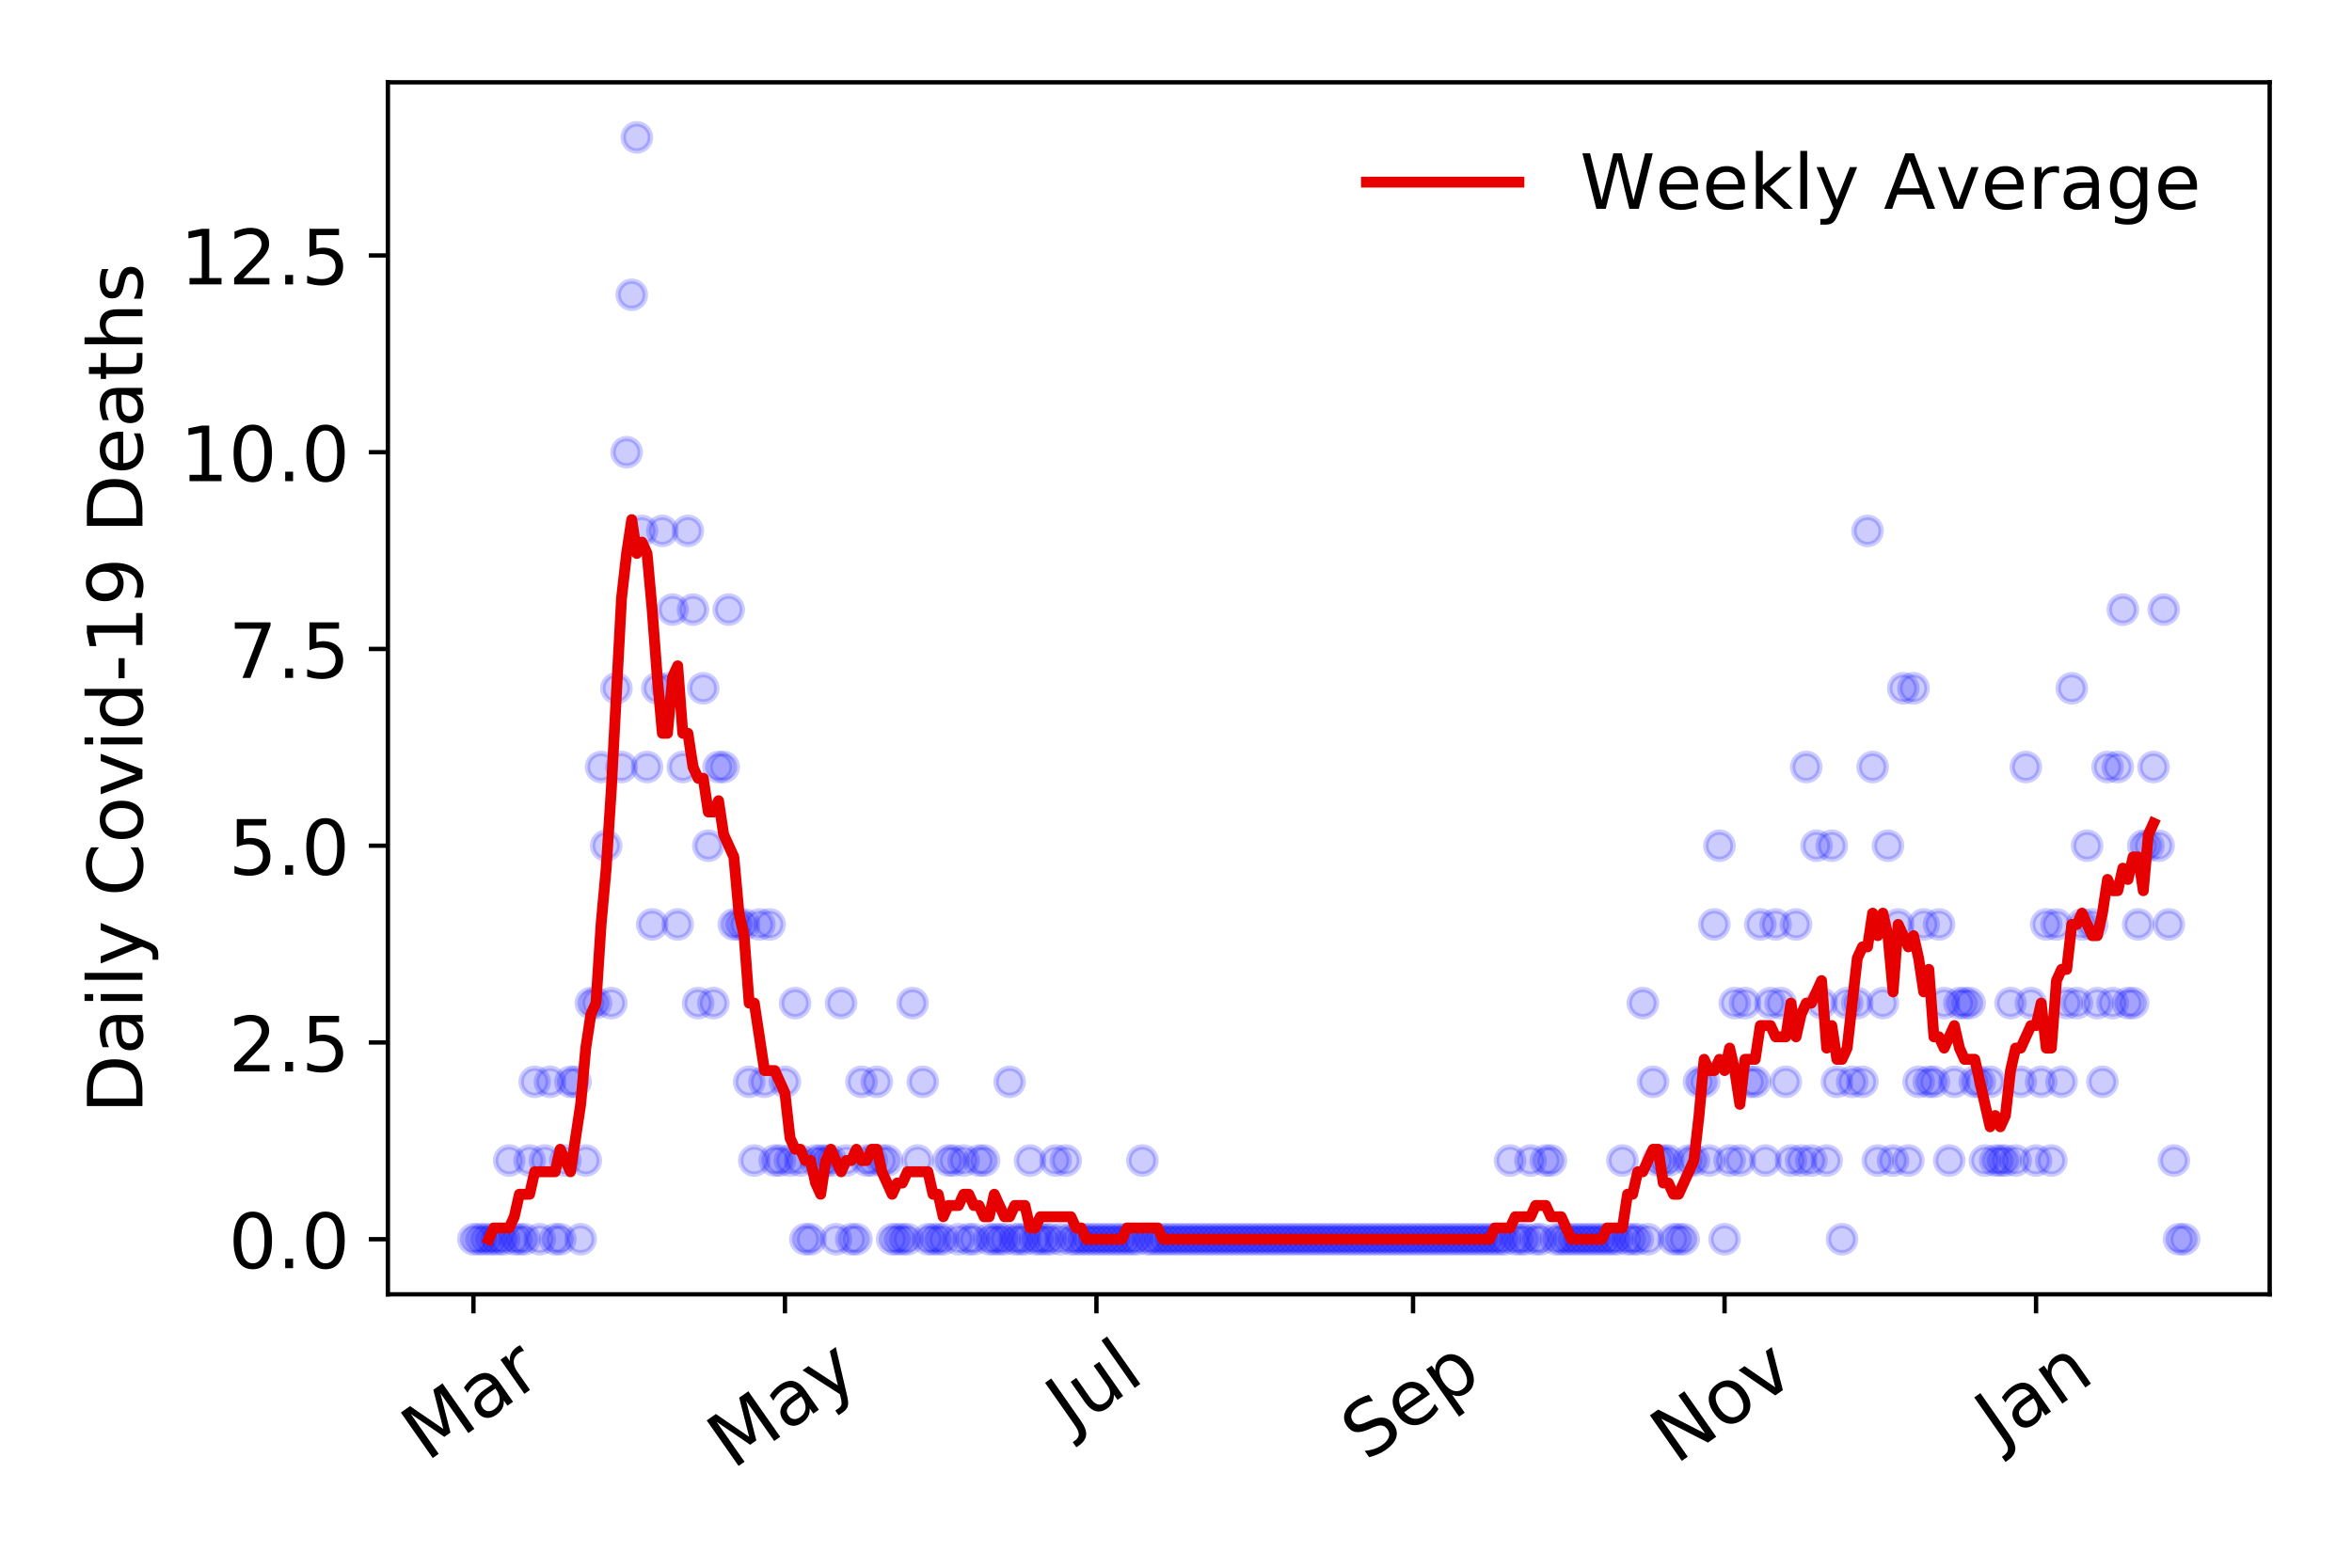<?xml version="1.0" encoding="utf-8" standalone="no"?>
<!DOCTYPE svg PUBLIC "-//W3C//DTD SVG 1.1//EN"
  "http://www.w3.org/Graphics/SVG/1.1/DTD/svg11.dtd">
<!-- Created with matplotlib (https://matplotlib.org/) -->
<svg height="288pt" version="1.1" viewBox="0 0 432 288" width="432pt" xmlns="http://www.w3.org/2000/svg" xmlns:xlink="http://www.w3.org/1999/xlink">
 <defs>
  <style type="text/css">
*{stroke-linecap:butt;stroke-linejoin:round;}
  </style>
 </defs>
 <g id="figure_1">
  <g id="patch_1">
   <path d="M 0 288 
L 432 288 
L 432 0 
L 0 0 
z
" style="fill:#ffffff;"/>
  </g>
  <g id="axes_1">
   <g id="patch_2">
    <path d="M 71.245 237.778 
L 416.88 237.778 
L 416.88 15.12 
L 71.245 15.12 
z
" style="fill:#ffffff;"/>
   </g>
   <g id="matplotlib.axis_1">
    <g id="xtick_1">
     <g id="line2d_1">
      <defs>
       <path d="M 0 0 
L 0 3.5 
" id="md3db9f8726" style="stroke:#000000;stroke-width:0.8;"/>
      </defs>
      <g>
       <use style="stroke:#000000;stroke-width:0.8;" x="86.956" xlink:href="#md3db9f8726" y="237.778"/>
      </g>
     </g>
     <g id="text_1">
      <!-- Mar -->
      <defs>
       <path d="M 9.812 72.906 
L 24.516 72.906 
L 43.109 23.297 
L 61.812 72.906 
L 76.516 72.906 
L 76.516 0 
L 66.891 0 
L 66.891 64.016 
L 48.094 14.016 
L 38.188 14.016 
L 19.391 64.016 
L 19.391 0 
L 9.812 0 
z
" id="DejaVuSans-77"/>
       <path d="M 34.281 27.484 
Q 23.391 27.484 19.188 25 
Q 14.984 22.516 14.984 16.5 
Q 14.984 11.719 18.141 8.906 
Q 21.297 6.109 26.703 6.109 
Q 34.188 6.109 38.703 11.406 
Q 43.219 16.703 43.219 25.484 
L 43.219 27.484 
z
M 52.203 31.203 
L 52.203 0 
L 43.219 0 
L 43.219 8.297 
Q 40.141 3.328 35.547 0.953 
Q 30.953 -1.422 24.312 -1.422 
Q 15.922 -1.422 10.953 3.297 
Q 6 8.016 6 15.922 
Q 6 25.141 12.172 29.828 
Q 18.359 34.516 30.609 34.516 
L 43.219 34.516 
L 43.219 35.406 
Q 43.219 41.609 39.141 45 
Q 35.062 48.391 27.688 48.391 
Q 23 48.391 18.547 47.266 
Q 14.109 46.141 10.016 43.891 
L 10.016 52.203 
Q 14.938 54.109 19.578 55.047 
Q 24.219 56 28.609 56 
Q 40.484 56 46.344 49.844 
Q 52.203 43.703 52.203 31.203 
z
" id="DejaVuSans-97"/>
       <path d="M 41.109 46.297 
Q 39.594 47.172 37.812 47.578 
Q 36.031 48 33.891 48 
Q 26.266 48 22.188 43.047 
Q 18.109 38.094 18.109 28.812 
L 18.109 0 
L 9.078 0 
L 9.078 54.688 
L 18.109 54.688 
L 18.109 46.188 
Q 20.953 51.172 25.484 53.578 
Q 30.031 56 36.531 56 
Q 37.453 56 38.578 55.875 
Q 39.703 55.766 41.062 55.516 
z
" id="DejaVuSans-114"/>
      </defs>
      <g transform="translate(78.353 268.643)rotate(-35)scale(0.14 -0.14)">
       <use xlink:href="#DejaVuSans-77"/>
       <use x="86.279" xlink:href="#DejaVuSans-97"/>
       <use x="147.559" xlink:href="#DejaVuSans-114"/>
      </g>
     </g>
    </g>
    <g id="xtick_2">
     <g id="line2d_2">
      <g>
       <use style="stroke:#000000;stroke-width:0.8;" x="144.171" xlink:href="#md3db9f8726" y="237.778"/>
      </g>
     </g>
     <g id="text_2">
      <!-- May -->
      <defs>
       <path d="M 32.172 -5.078 
Q 28.375 -14.844 24.75 -17.812 
Q 21.141 -20.797 15.094 -20.797 
L 7.906 -20.797 
L 7.906 -13.281 
L 13.188 -13.281 
Q 16.891 -13.281 18.938 -11.516 
Q 21 -9.766 23.484 -3.219 
L 25.094 0.875 
L 2.984 54.688 
L 12.5 54.688 
L 29.594 11.922 
L 46.688 54.688 
L 56.203 54.688 
z
" id="DejaVuSans-121"/>
      </defs>
      <g transform="translate(134.531 270.094)rotate(-35)scale(0.14 -0.14)">
       <use xlink:href="#DejaVuSans-77"/>
       <use x="86.279" xlink:href="#DejaVuSans-97"/>
       <use x="147.559" xlink:href="#DejaVuSans-121"/>
      </g>
     </g>
    </g>
    <g id="xtick_3">
     <g id="line2d_3">
      <g>
       <use style="stroke:#000000;stroke-width:0.8;" x="201.386" xlink:href="#md3db9f8726" y="237.778"/>
      </g>
     </g>
     <g id="text_3">
      <!-- Jul -->
      <defs>
       <path d="M 9.812 72.906 
L 19.672 72.906 
L 19.672 5.078 
Q 19.672 -8.109 14.672 -14.062 
Q 9.672 -20.016 -1.422 -20.016 
L -5.172 -20.016 
L -5.172 -11.719 
L -2.094 -11.719 
Q 4.438 -11.719 7.125 -8.047 
Q 9.812 -4.391 9.812 5.078 
z
" id="DejaVuSans-74"/>
       <path d="M 8.5 21.578 
L 8.5 54.688 
L 17.484 54.688 
L 17.484 21.922 
Q 17.484 14.156 20.5 10.266 
Q 23.531 6.391 29.594 6.391 
Q 36.859 6.391 41.078 11.031 
Q 45.312 15.672 45.312 23.688 
L 45.312 54.688 
L 54.297 54.688 
L 54.297 0 
L 45.312 0 
L 45.312 8.406 
Q 42.047 3.422 37.719 1 
Q 33.406 -1.422 27.688 -1.422 
Q 18.266 -1.422 13.375 4.438 
Q 8.5 10.297 8.5 21.578 
z
M 31.109 56 
z
" id="DejaVuSans-117"/>
       <path d="M 9.422 75.984 
L 18.406 75.984 
L 18.406 0 
L 9.422 0 
z
" id="DejaVuSans-108"/>
      </defs>
      <g transform="translate(196.683 263.181)rotate(-35)scale(0.14 -0.14)">
       <use xlink:href="#DejaVuSans-74"/>
       <use x="29.492" xlink:href="#DejaVuSans-117"/>
       <use x="92.871" xlink:href="#DejaVuSans-108"/>
      </g>
     </g>
    </g>
    <g id="xtick_4">
     <g id="line2d_4">
      <g>
       <use style="stroke:#000000;stroke-width:0.8;" x="259.539" xlink:href="#md3db9f8726" y="237.778"/>
      </g>
     </g>
     <g id="text_4">
      <!-- Sep -->
      <defs>
       <path d="M 53.516 70.516 
L 53.516 60.891 
Q 47.906 63.578 42.922 64.891 
Q 37.938 66.219 33.297 66.219 
Q 25.25 66.219 20.875 63.094 
Q 16.5 59.969 16.5 54.203 
Q 16.5 49.359 19.406 46.891 
Q 22.312 44.438 30.422 42.922 
L 36.375 41.703 
Q 47.406 39.594 52.656 34.297 
Q 57.906 29 57.906 20.125 
Q 57.906 9.516 50.797 4.047 
Q 43.703 -1.422 29.984 -1.422 
Q 24.812 -1.422 18.969 -0.25 
Q 13.141 0.922 6.891 3.219 
L 6.891 13.375 
Q 12.891 10.016 18.656 8.297 
Q 24.422 6.594 29.984 6.594 
Q 38.422 6.594 43.016 9.906 
Q 47.609 13.234 47.609 19.391 
Q 47.609 24.75 44.312 27.781 
Q 41.016 30.812 33.5 32.328 
L 27.484 33.5 
Q 16.453 35.688 11.516 40.375 
Q 6.594 45.062 6.594 53.422 
Q 6.594 63.094 13.406 68.656 
Q 20.219 74.219 32.172 74.219 
Q 37.312 74.219 42.625 73.281 
Q 47.953 72.359 53.516 70.516 
z
" id="DejaVuSans-83"/>
       <path d="M 56.203 29.594 
L 56.203 25.203 
L 14.891 25.203 
Q 15.484 15.922 20.484 11.062 
Q 25.484 6.203 34.422 6.203 
Q 39.594 6.203 44.453 7.469 
Q 49.312 8.734 54.109 11.281 
L 54.109 2.781 
Q 49.266 0.734 44.188 -0.344 
Q 39.109 -1.422 33.891 -1.422 
Q 20.797 -1.422 13.156 6.188 
Q 5.516 13.812 5.516 26.812 
Q 5.516 40.234 12.766 48.109 
Q 20.016 56 32.328 56 
Q 43.359 56 49.781 48.891 
Q 56.203 41.797 56.203 29.594 
z
M 47.219 32.234 
Q 47.125 39.594 43.094 43.984 
Q 39.062 48.391 32.422 48.391 
Q 24.906 48.391 20.391 44.141 
Q 15.875 39.891 15.188 32.172 
z
" id="DejaVuSans-101"/>
       <path d="M 18.109 8.203 
L 18.109 -20.797 
L 9.078 -20.797 
L 9.078 54.688 
L 18.109 54.688 
L 18.109 46.391 
Q 20.953 51.266 25.266 53.625 
Q 29.594 56 35.594 56 
Q 45.562 56 51.781 48.094 
Q 58.016 40.188 58.016 27.297 
Q 58.016 14.406 51.781 6.484 
Q 45.562 -1.422 35.594 -1.422 
Q 29.594 -1.422 25.266 0.953 
Q 20.953 3.328 18.109 8.203 
z
M 48.688 27.297 
Q 48.688 37.203 44.609 42.844 
Q 40.531 48.484 33.406 48.484 
Q 26.266 48.484 22.188 42.844 
Q 18.109 37.203 18.109 27.297 
Q 18.109 17.391 22.188 11.75 
Q 26.266 6.109 33.406 6.109 
Q 40.531 6.109 44.609 11.75 
Q 48.688 17.391 48.688 27.297 
z
" id="DejaVuSans-112"/>
      </defs>
      <g transform="translate(250.946 268.629)rotate(-35)scale(0.14 -0.14)">
       <use xlink:href="#DejaVuSans-83"/>
       <use x="63.477" xlink:href="#DejaVuSans-101"/>
       <use x="125" xlink:href="#DejaVuSans-112"/>
      </g>
     </g>
    </g>
    <g id="xtick_5">
     <g id="line2d_5">
      <g>
       <use style="stroke:#000000;stroke-width:0.8;" x="316.754" xlink:href="#md3db9f8726" y="237.778"/>
      </g>
     </g>
     <g id="text_5">
      <!-- Nov -->
      <defs>
       <path d="M 9.812 72.906 
L 23.094 72.906 
L 55.422 11.922 
L 55.422 72.906 
L 64.984 72.906 
L 64.984 0 
L 51.703 0 
L 19.391 60.984 
L 19.391 0 
L 9.812 0 
z
" id="DejaVuSans-78"/>
       <path d="M 30.609 48.391 
Q 23.391 48.391 19.188 42.75 
Q 14.984 37.109 14.984 27.297 
Q 14.984 17.484 19.156 11.844 
Q 23.344 6.203 30.609 6.203 
Q 37.797 6.203 41.984 11.859 
Q 46.188 17.531 46.188 27.297 
Q 46.188 37.016 41.984 42.703 
Q 37.797 48.391 30.609 48.391 
z
M 30.609 56 
Q 42.328 56 49.016 48.375 
Q 55.719 40.766 55.719 27.297 
Q 55.719 13.875 49.016 6.219 
Q 42.328 -1.422 30.609 -1.422 
Q 18.844 -1.422 12.172 6.219 
Q 5.516 13.875 5.516 27.297 
Q 5.516 40.766 12.172 48.375 
Q 18.844 56 30.609 56 
z
" id="DejaVuSans-111"/>
       <path d="M 2.984 54.688 
L 12.5 54.688 
L 29.594 8.797 
L 46.688 54.688 
L 56.203 54.688 
L 35.688 0 
L 23.484 0 
z
" id="DejaVuSans-118"/>
      </defs>
      <g transform="translate(307.777 269.166)rotate(-35)scale(0.14 -0.14)">
       <use xlink:href="#DejaVuSans-78"/>
       <use x="74.805" xlink:href="#DejaVuSans-111"/>
       <use x="135.986" xlink:href="#DejaVuSans-118"/>
      </g>
     </g>
    </g>
    <g id="xtick_6">
     <g id="line2d_6">
      <g>
       <use style="stroke:#000000;stroke-width:0.8;" x="373.969" xlink:href="#md3db9f8726" y="237.778"/>
      </g>
     </g>
     <g id="text_6">
      <!-- Jan -->
      <defs>
       <path d="M 54.891 33.016 
L 54.891 0 
L 45.906 0 
L 45.906 32.719 
Q 45.906 40.484 42.875 44.328 
Q 39.844 48.188 33.797 48.188 
Q 26.516 48.188 22.312 43.547 
Q 18.109 38.922 18.109 30.906 
L 18.109 0 
L 9.078 0 
L 9.078 54.688 
L 18.109 54.688 
L 18.109 46.188 
Q 21.344 51.125 25.703 53.562 
Q 30.078 56 35.797 56 
Q 45.219 56 50.047 50.172 
Q 54.891 44.344 54.891 33.016 
z
" id="DejaVuSans-110"/>
      </defs>
      <g transform="translate(367.345 265.871)rotate(-35)scale(0.14 -0.14)">
       <use xlink:href="#DejaVuSans-74"/>
       <use x="29.492" xlink:href="#DejaVuSans-97"/>
       <use x="90.771" xlink:href="#DejaVuSans-110"/>
      </g>
     </g>
    </g>
   </g>
   <g id="matplotlib.axis_2">
    <g id="ytick_1">
     <g id="line2d_7">
      <defs>
       <path d="M 0 0 
L -3.5 0 
" id="m6b6764101f" style="stroke:#000000;stroke-width:0.8;"/>
      </defs>
      <g>
       <use style="stroke:#000000;stroke-width:0.8;" x="71.245" xlink:href="#m6b6764101f" y="227.657"/>
      </g>
     </g>
     <g id="text_7">
      <!-- 0.0 -->
      <defs>
       <path d="M 31.781 66.406 
Q 24.172 66.406 20.328 58.906 
Q 16.5 51.422 16.5 36.375 
Q 16.5 21.391 20.328 13.891 
Q 24.172 6.391 31.781 6.391 
Q 39.453 6.391 43.281 13.891 
Q 47.125 21.391 47.125 36.375 
Q 47.125 51.422 43.281 58.906 
Q 39.453 66.406 31.781 66.406 
z
M 31.781 74.219 
Q 44.047 74.219 50.516 64.516 
Q 56.984 54.828 56.984 36.375 
Q 56.984 17.969 50.516 8.266 
Q 44.047 -1.422 31.781 -1.422 
Q 19.531 -1.422 13.062 8.266 
Q 6.594 17.969 6.594 36.375 
Q 6.594 54.828 13.062 64.516 
Q 19.531 74.219 31.781 74.219 
z
" id="DejaVuSans-48"/>
       <path d="M 10.688 12.406 
L 21 12.406 
L 21 0 
L 10.688 0 
z
" id="DejaVuSans-46"/>
      </defs>
      <g transform="translate(41.981 232.976)scale(0.14 -0.14)">
       <use xlink:href="#DejaVuSans-48"/>
       <use x="63.623" xlink:href="#DejaVuSans-46"/>
       <use x="95.41" xlink:href="#DejaVuSans-48"/>
      </g>
     </g>
    </g>
    <g id="ytick_2">
     <g id="line2d_8">
      <g>
       <use style="stroke:#000000;stroke-width:0.8;" x="71.245" xlink:href="#m6b6764101f" y="191.512"/>
      </g>
     </g>
     <g id="text_8">
      <!-- 2.5 -->
      <defs>
       <path d="M 19.188 8.297 
L 53.609 8.297 
L 53.609 0 
L 7.328 0 
L 7.328 8.297 
Q 12.938 14.109 22.625 23.891 
Q 32.328 33.688 34.812 36.531 
Q 39.547 41.844 41.422 45.531 
Q 43.312 49.219 43.312 52.781 
Q 43.312 58.594 39.234 62.25 
Q 35.156 65.922 28.609 65.922 
Q 23.969 65.922 18.812 64.312 
Q 13.672 62.703 7.812 59.422 
L 7.812 69.391 
Q 13.766 71.781 18.938 73 
Q 24.125 74.219 28.422 74.219 
Q 39.75 74.219 46.484 68.547 
Q 53.219 62.891 53.219 53.422 
Q 53.219 48.922 51.531 44.891 
Q 49.859 40.875 45.406 35.406 
Q 44.188 33.984 37.641 27.219 
Q 31.109 20.453 19.188 8.297 
z
" id="DejaVuSans-50"/>
       <path d="M 10.797 72.906 
L 49.516 72.906 
L 49.516 64.594 
L 19.828 64.594 
L 19.828 46.734 
Q 21.969 47.469 24.109 47.828 
Q 26.266 48.188 28.422 48.188 
Q 40.625 48.188 47.75 41.5 
Q 54.891 34.812 54.891 23.391 
Q 54.891 11.625 47.562 5.094 
Q 40.234 -1.422 26.906 -1.422 
Q 22.312 -1.422 17.547 -0.641 
Q 12.797 0.141 7.719 1.703 
L 7.719 11.625 
Q 12.109 9.234 16.797 8.062 
Q 21.484 6.891 26.703 6.891 
Q 35.156 6.891 40.078 11.328 
Q 45.016 15.766 45.016 23.391 
Q 45.016 31 40.078 35.438 
Q 35.156 39.891 26.703 39.891 
Q 22.75 39.891 18.812 39.016 
Q 14.891 38.141 10.797 36.281 
z
" id="DejaVuSans-53"/>
      </defs>
      <g transform="translate(41.981 196.83)scale(0.14 -0.14)">
       <use xlink:href="#DejaVuSans-50"/>
       <use x="63.623" xlink:href="#DejaVuSans-46"/>
       <use x="95.41" xlink:href="#DejaVuSans-53"/>
      </g>
     </g>
    </g>
    <g id="ytick_3">
     <g id="line2d_9">
      <g>
       <use style="stroke:#000000;stroke-width:0.8;" x="71.245" xlink:href="#m6b6764101f" y="155.366"/>
      </g>
     </g>
     <g id="text_9">
      <!-- 5.0 -->
      <g transform="translate(41.981 160.685)scale(0.14 -0.14)">
       <use xlink:href="#DejaVuSans-53"/>
       <use x="63.623" xlink:href="#DejaVuSans-46"/>
       <use x="95.41" xlink:href="#DejaVuSans-48"/>
      </g>
     </g>
    </g>
    <g id="ytick_4">
     <g id="line2d_10">
      <g>
       <use style="stroke:#000000;stroke-width:0.8;" x="71.245" xlink:href="#m6b6764101f" y="119.22"/>
      </g>
     </g>
     <g id="text_10">
      <!-- 7.5 -->
      <defs>
       <path d="M 8.203 72.906 
L 55.078 72.906 
L 55.078 68.703 
L 28.609 0 
L 18.312 0 
L 43.219 64.594 
L 8.203 64.594 
z
" id="DejaVuSans-55"/>
      </defs>
      <g transform="translate(41.981 124.539)scale(0.14 -0.14)">
       <use xlink:href="#DejaVuSans-55"/>
       <use x="63.623" xlink:href="#DejaVuSans-46"/>
       <use x="95.41" xlink:href="#DejaVuSans-53"/>
      </g>
     </g>
    </g>
    <g id="ytick_5">
     <g id="line2d_11">
      <g>
       <use style="stroke:#000000;stroke-width:0.8;" x="71.245" xlink:href="#m6b6764101f" y="83.074"/>
      </g>
     </g>
     <g id="text_11">
      <!-- 10.0 -->
      <defs>
       <path d="M 12.406 8.297 
L 28.516 8.297 
L 28.516 63.922 
L 10.984 60.406 
L 10.984 69.391 
L 28.422 72.906 
L 38.281 72.906 
L 38.281 8.297 
L 54.391 8.297 
L 54.391 0 
L 12.406 0 
z
" id="DejaVuSans-49"/>
      </defs>
      <g transform="translate(33.073 88.393)scale(0.14 -0.14)">
       <use xlink:href="#DejaVuSans-49"/>
       <use x="63.623" xlink:href="#DejaVuSans-48"/>
       <use x="127.246" xlink:href="#DejaVuSans-46"/>
       <use x="159.033" xlink:href="#DejaVuSans-48"/>
      </g>
     </g>
    </g>
    <g id="ytick_6">
     <g id="line2d_12">
      <g>
       <use style="stroke:#000000;stroke-width:0.8;" x="71.245" xlink:href="#m6b6764101f" y="46.928"/>
      </g>
     </g>
     <g id="text_12">
      <!-- 12.5 -->
      <g transform="translate(33.073 52.247)scale(0.14 -0.14)">
       <use xlink:href="#DejaVuSans-49"/>
       <use x="63.623" xlink:href="#DejaVuSans-50"/>
       <use x="127.246" xlink:href="#DejaVuSans-46"/>
       <use x="159.033" xlink:href="#DejaVuSans-53"/>
      </g>
     </g>
    </g>
    <g id="text_13">
     <!-- Daily Covid-19 Deaths -->
     <defs>
      <path d="M 19.672 64.797 
L 19.672 8.109 
L 31.594 8.109 
Q 46.688 8.109 53.688 14.938 
Q 60.688 21.781 60.688 36.531 
Q 60.688 51.172 53.688 57.984 
Q 46.688 64.797 31.594 64.797 
z
M 9.812 72.906 
L 30.078 72.906 
Q 51.266 72.906 61.172 64.094 
Q 71.094 55.281 71.094 36.531 
Q 71.094 17.672 61.125 8.828 
Q 51.172 0 30.078 0 
L 9.812 0 
z
" id="DejaVuSans-68"/>
      <path d="M 9.422 54.688 
L 18.406 54.688 
L 18.406 0 
L 9.422 0 
z
M 9.422 75.984 
L 18.406 75.984 
L 18.406 64.594 
L 9.422 64.594 
z
" id="DejaVuSans-105"/>
      <path id="DejaVuSans-32"/>
      <path d="M 64.406 67.281 
L 64.406 56.891 
Q 59.422 61.531 53.781 63.812 
Q 48.141 66.109 41.797 66.109 
Q 29.297 66.109 22.656 58.469 
Q 16.016 50.828 16.016 36.375 
Q 16.016 21.969 22.656 14.328 
Q 29.297 6.688 41.797 6.688 
Q 48.141 6.688 53.781 8.984 
Q 59.422 11.281 64.406 15.922 
L 64.406 5.609 
Q 59.234 2.094 53.438 0.328 
Q 47.656 -1.422 41.219 -1.422 
Q 24.656 -1.422 15.125 8.703 
Q 5.609 18.844 5.609 36.375 
Q 5.609 53.953 15.125 64.078 
Q 24.656 74.219 41.219 74.219 
Q 47.75 74.219 53.531 72.484 
Q 59.328 70.75 64.406 67.281 
z
" id="DejaVuSans-67"/>
      <path d="M 45.406 46.391 
L 45.406 75.984 
L 54.391 75.984 
L 54.391 0 
L 45.406 0 
L 45.406 8.203 
Q 42.578 3.328 38.25 0.953 
Q 33.938 -1.422 27.875 -1.422 
Q 17.969 -1.422 11.734 6.484 
Q 5.516 14.406 5.516 27.297 
Q 5.516 40.188 11.734 48.094 
Q 17.969 56 27.875 56 
Q 33.938 56 38.25 53.625 
Q 42.578 51.266 45.406 46.391 
z
M 14.797 27.297 
Q 14.797 17.391 18.875 11.75 
Q 22.953 6.109 30.078 6.109 
Q 37.203 6.109 41.297 11.75 
Q 45.406 17.391 45.406 27.297 
Q 45.406 37.203 41.297 42.844 
Q 37.203 48.484 30.078 48.484 
Q 22.953 48.484 18.875 42.844 
Q 14.797 37.203 14.797 27.297 
z
" id="DejaVuSans-100"/>
      <path d="M 4.891 31.391 
L 31.203 31.391 
L 31.203 23.391 
L 4.891 23.391 
z
" id="DejaVuSans-45"/>
      <path d="M 10.984 1.516 
L 10.984 10.5 
Q 14.703 8.734 18.5 7.812 
Q 22.312 6.891 25.984 6.891 
Q 35.75 6.891 40.891 13.453 
Q 46.047 20.016 46.781 33.406 
Q 43.953 29.203 39.594 26.953 
Q 35.25 24.703 29.984 24.703 
Q 19.047 24.703 12.672 31.312 
Q 6.297 37.938 6.297 49.422 
Q 6.297 60.641 12.938 67.422 
Q 19.578 74.219 30.609 74.219 
Q 43.266 74.219 49.922 64.516 
Q 56.594 54.828 56.594 36.375 
Q 56.594 19.141 48.406 8.859 
Q 40.234 -1.422 26.422 -1.422 
Q 22.703 -1.422 18.891 -0.688 
Q 15.094 0.047 10.984 1.516 
z
M 30.609 32.422 
Q 37.25 32.422 41.125 36.953 
Q 45.016 41.5 45.016 49.422 
Q 45.016 57.281 41.125 61.844 
Q 37.25 66.406 30.609 66.406 
Q 23.969 66.406 20.094 61.844 
Q 16.219 57.281 16.219 49.422 
Q 16.219 41.5 20.094 36.953 
Q 23.969 32.422 30.609 32.422 
z
" id="DejaVuSans-57"/>
      <path d="M 18.312 70.219 
L 18.312 54.688 
L 36.812 54.688 
L 36.812 47.703 
L 18.312 47.703 
L 18.312 18.016 
Q 18.312 11.328 20.141 9.422 
Q 21.969 7.516 27.594 7.516 
L 36.812 7.516 
L 36.812 0 
L 27.594 0 
Q 17.188 0 13.234 3.875 
Q 9.281 7.766 9.281 18.016 
L 9.281 47.703 
L 2.688 47.703 
L 2.688 54.688 
L 9.281 54.688 
L 9.281 70.219 
z
" id="DejaVuSans-116"/>
      <path d="M 54.891 33.016 
L 54.891 0 
L 45.906 0 
L 45.906 32.719 
Q 45.906 40.484 42.875 44.328 
Q 39.844 48.188 33.797 48.188 
Q 26.516 48.188 22.312 43.547 
Q 18.109 38.922 18.109 30.906 
L 18.109 0 
L 9.078 0 
L 9.078 75.984 
L 18.109 75.984 
L 18.109 46.188 
Q 21.344 51.125 25.703 53.562 
Q 30.078 56 35.797 56 
Q 45.219 56 50.047 50.172 
Q 54.891 44.344 54.891 33.016 
z
" id="DejaVuSans-104"/>
      <path d="M 44.281 53.078 
L 44.281 44.578 
Q 40.484 46.531 36.375 47.5 
Q 32.281 48.484 27.875 48.484 
Q 21.188 48.484 17.844 46.438 
Q 14.5 44.391 14.5 40.281 
Q 14.5 37.156 16.891 35.375 
Q 19.281 33.594 26.516 31.984 
L 29.594 31.297 
Q 39.156 29.25 43.188 25.516 
Q 47.219 21.781 47.219 15.094 
Q 47.219 7.469 41.188 3.016 
Q 35.156 -1.422 24.609 -1.422 
Q 20.219 -1.422 15.453 -0.562 
Q 10.688 0.297 5.422 2 
L 5.422 11.281 
Q 10.406 8.688 15.234 7.391 
Q 20.062 6.109 24.812 6.109 
Q 31.156 6.109 34.562 8.281 
Q 37.984 10.453 37.984 14.406 
Q 37.984 18.062 35.516 20.016 
Q 33.062 21.969 24.703 23.781 
L 21.578 24.516 
Q 13.234 26.266 9.516 29.906 
Q 5.812 33.547 5.812 39.891 
Q 5.812 47.609 11.281 51.797 
Q 16.75 56 26.812 56 
Q 31.781 56 36.172 55.266 
Q 40.578 54.547 44.281 53.078 
z
" id="DejaVuSans-115"/>
     </defs>
     <g transform="translate(26.162 204.56)rotate(-90)scale(0.14 -0.14)">
      <use xlink:href="#DejaVuSans-68"/>
      <use x="77.002" xlink:href="#DejaVuSans-97"/>
      <use x="138.281" xlink:href="#DejaVuSans-105"/>
      <use x="166.064" xlink:href="#DejaVuSans-108"/>
      <use x="193.848" xlink:href="#DejaVuSans-121"/>
      <use x="253.027" xlink:href="#DejaVuSans-32"/>
      <use x="284.814" xlink:href="#DejaVuSans-67"/>
      <use x="354.639" xlink:href="#DejaVuSans-111"/>
      <use x="415.82" xlink:href="#DejaVuSans-118"/>
      <use x="475" xlink:href="#DejaVuSans-105"/>
      <use x="502.783" xlink:href="#DejaVuSans-100"/>
      <use x="566.26" xlink:href="#DejaVuSans-45"/>
      <use x="602.344" xlink:href="#DejaVuSans-49"/>
      <use x="665.967" xlink:href="#DejaVuSans-57"/>
      <use x="729.59" xlink:href="#DejaVuSans-32"/>
      <use x="761.377" xlink:href="#DejaVuSans-68"/>
      <use x="838.379" xlink:href="#DejaVuSans-101"/>
      <use x="899.902" xlink:href="#DejaVuSans-97"/>
      <use x="961.182" xlink:href="#DejaVuSans-116"/>
      <use x="1000.391" xlink:href="#DejaVuSans-104"/>
      <use x="1063.77" xlink:href="#DejaVuSans-115"/>
     </g>
    </g>
   </g>
   <g id="line2d_13">
    <defs>
     <path d="M 0 2.5 
C 0.663 2.5 1.299 2.237 1.768 1.768 
C 2.237 1.299 2.5 0.663 2.5 0 
C 2.5 -0.663 2.237 -1.299 1.768 -1.768 
C 1.299 -2.237 0.663 -2.5 0 -2.5 
C -0.663 -2.5 -1.299 -2.237 -1.768 -1.768 
C -2.237 -1.299 -2.5 -0.663 -2.5 0 
C -2.5 0.663 -2.237 1.299 -1.768 1.768 
C -1.299 2.237 -0.663 2.5 0 2.5 
z
" id="md73d6e7796" style="stroke:#0000ff;stroke-opacity:0.2;"/>
    </defs>
    <g clip-path="url(#p6890f4a797)">
     <use style="fill:#0000ff;fill-opacity:0.2;stroke:#0000ff;stroke-opacity:0.2;" x="86.956" xlink:href="#md73d6e7796" y="227.657"/>
     <use style="fill:#0000ff;fill-opacity:0.2;stroke:#0000ff;stroke-opacity:0.2;" x="87.894" xlink:href="#md73d6e7796" y="227.657"/>
     <use style="fill:#0000ff;fill-opacity:0.2;stroke:#0000ff;stroke-opacity:0.2;" x="88.832" xlink:href="#md73d6e7796" y="227.657"/>
     <use style="fill:#0000ff;fill-opacity:0.2;stroke:#0000ff;stroke-opacity:0.2;" x="89.77" xlink:href="#md73d6e7796" y="227.657"/>
     <use style="fill:#0000ff;fill-opacity:0.2;stroke:#0000ff;stroke-opacity:0.2;" x="90.707" xlink:href="#md73d6e7796" y="227.657"/>
     <use style="fill:#0000ff;fill-opacity:0.2;stroke:#0000ff;stroke-opacity:0.2;" x="91.645" xlink:href="#md73d6e7796" y="227.657"/>
     <use style="fill:#0000ff;fill-opacity:0.2;stroke:#0000ff;stroke-opacity:0.2;" x="92.583" xlink:href="#md73d6e7796" y="227.657"/>
     <use style="fill:#0000ff;fill-opacity:0.2;stroke:#0000ff;stroke-opacity:0.2;" x="93.521" xlink:href="#md73d6e7796" y="213.199"/>
     <use style="fill:#0000ff;fill-opacity:0.2;stroke:#0000ff;stroke-opacity:0.2;" x="94.459" xlink:href="#md73d6e7796" y="227.657"/>
     <use style="fill:#0000ff;fill-opacity:0.2;stroke:#0000ff;stroke-opacity:0.2;" x="95.397" xlink:href="#md73d6e7796" y="227.657"/>
     <use style="fill:#0000ff;fill-opacity:0.2;stroke:#0000ff;stroke-opacity:0.2;" x="96.335" xlink:href="#md73d6e7796" y="227.657"/>
     <use style="fill:#0000ff;fill-opacity:0.2;stroke:#0000ff;stroke-opacity:0.2;" x="97.273" xlink:href="#md73d6e7796" y="213.199"/>
     <use style="fill:#0000ff;fill-opacity:0.2;stroke:#0000ff;stroke-opacity:0.2;" x="98.211" xlink:href="#md73d6e7796" y="198.741"/>
     <use style="fill:#0000ff;fill-opacity:0.2;stroke:#0000ff;stroke-opacity:0.2;" x="99.149" xlink:href="#md73d6e7796" y="227.657"/>
     <use style="fill:#0000ff;fill-opacity:0.2;stroke:#0000ff;stroke-opacity:0.2;" x="100.087" xlink:href="#md73d6e7796" y="213.199"/>
     <use style="fill:#0000ff;fill-opacity:0.2;stroke:#0000ff;stroke-opacity:0.2;" x="101.025" xlink:href="#md73d6e7796" y="198.741"/>
     <use style="fill:#0000ff;fill-opacity:0.2;stroke:#0000ff;stroke-opacity:0.2;" x="101.963" xlink:href="#md73d6e7796" y="227.657"/>
     <use style="fill:#0000ff;fill-opacity:0.2;stroke:#0000ff;stroke-opacity:0.2;" x="102.901" xlink:href="#md73d6e7796" y="227.657"/>
     <use style="fill:#0000ff;fill-opacity:0.2;stroke:#0000ff;stroke-opacity:0.2;" x="103.839" xlink:href="#md73d6e7796" y="213.199"/>
     <use style="fill:#0000ff;fill-opacity:0.2;stroke:#0000ff;stroke-opacity:0.2;" x="104.777" xlink:href="#md73d6e7796" y="198.741"/>
     <use style="fill:#0000ff;fill-opacity:0.2;stroke:#0000ff;stroke-opacity:0.2;" x="105.715" xlink:href="#md73d6e7796" y="198.741"/>
     <use style="fill:#0000ff;fill-opacity:0.2;stroke:#0000ff;stroke-opacity:0.2;" x="106.653" xlink:href="#md73d6e7796" y="227.657"/>
     <use style="fill:#0000ff;fill-opacity:0.2;stroke:#0000ff;stroke-opacity:0.2;" x="107.591" xlink:href="#md73d6e7796" y="213.199"/>
     <use style="fill:#0000ff;fill-opacity:0.2;stroke:#0000ff;stroke-opacity:0.2;" x="108.529" xlink:href="#md73d6e7796" y="184.282"/>
     <use style="fill:#0000ff;fill-opacity:0.2;stroke:#0000ff;stroke-opacity:0.2;" x="109.467" xlink:href="#md73d6e7796" y="184.282"/>
     <use style="fill:#0000ff;fill-opacity:0.2;stroke:#0000ff;stroke-opacity:0.2;" x="110.404" xlink:href="#md73d6e7796" y="140.907"/>
     <use style="fill:#0000ff;fill-opacity:0.2;stroke:#0000ff;stroke-opacity:0.2;" x="111.342" xlink:href="#md73d6e7796" y="155.366"/>
     <use style="fill:#0000ff;fill-opacity:0.2;stroke:#0000ff;stroke-opacity:0.2;" x="112.28" xlink:href="#md73d6e7796" y="184.282"/>
     <use style="fill:#0000ff;fill-opacity:0.2;stroke:#0000ff;stroke-opacity:0.2;" x="113.218" xlink:href="#md73d6e7796" y="126.449"/>
     <use style="fill:#0000ff;fill-opacity:0.2;stroke:#0000ff;stroke-opacity:0.2;" x="114.156" xlink:href="#md73d6e7796" y="140.907"/>
     <use style="fill:#0000ff;fill-opacity:0.2;stroke:#0000ff;stroke-opacity:0.2;" x="115.094" xlink:href="#md73d6e7796" y="83.074"/>
     <use style="fill:#0000ff;fill-opacity:0.2;stroke:#0000ff;stroke-opacity:0.2;" x="116.032" xlink:href="#md73d6e7796" y="54.157"/>
     <use style="fill:#0000ff;fill-opacity:0.2;stroke:#0000ff;stroke-opacity:0.2;" x="116.97" xlink:href="#md73d6e7796" y="25.241"/>
     <use style="fill:#0000ff;fill-opacity:0.2;stroke:#0000ff;stroke-opacity:0.2;" x="117.908" xlink:href="#md73d6e7796" y="97.532"/>
     <use style="fill:#0000ff;fill-opacity:0.2;stroke:#0000ff;stroke-opacity:0.2;" x="118.846" xlink:href="#md73d6e7796" y="140.907"/>
     <use style="fill:#0000ff;fill-opacity:0.2;stroke:#0000ff;stroke-opacity:0.2;" x="119.784" xlink:href="#md73d6e7796" y="169.824"/>
     <use style="fill:#0000ff;fill-opacity:0.2;stroke:#0000ff;stroke-opacity:0.2;" x="120.722" xlink:href="#md73d6e7796" y="126.449"/>
     <use style="fill:#0000ff;fill-opacity:0.2;stroke:#0000ff;stroke-opacity:0.2;" x="121.66" xlink:href="#md73d6e7796" y="97.532"/>
     <use style="fill:#0000ff;fill-opacity:0.2;stroke:#0000ff;stroke-opacity:0.2;" x="122.598" xlink:href="#md73d6e7796" y="126.449"/>
     <use style="fill:#0000ff;fill-opacity:0.2;stroke:#0000ff;stroke-opacity:0.2;" x="123.536" xlink:href="#md73d6e7796" y="111.991"/>
     <use style="fill:#0000ff;fill-opacity:0.2;stroke:#0000ff;stroke-opacity:0.2;" x="124.474" xlink:href="#md73d6e7796" y="169.824"/>
     <use style="fill:#0000ff;fill-opacity:0.2;stroke:#0000ff;stroke-opacity:0.2;" x="125.412" xlink:href="#md73d6e7796" y="140.907"/>
     <use style="fill:#0000ff;fill-opacity:0.2;stroke:#0000ff;stroke-opacity:0.2;" x="126.35" xlink:href="#md73d6e7796" y="97.532"/>
     <use style="fill:#0000ff;fill-opacity:0.2;stroke:#0000ff;stroke-opacity:0.2;" x="127.288" xlink:href="#md73d6e7796" y="111.991"/>
     <use style="fill:#0000ff;fill-opacity:0.2;stroke:#0000ff;stroke-opacity:0.2;" x="128.226" xlink:href="#md73d6e7796" y="184.282"/>
     <use style="fill:#0000ff;fill-opacity:0.2;stroke:#0000ff;stroke-opacity:0.2;" x="129.163" xlink:href="#md73d6e7796" y="126.449"/>
     <use style="fill:#0000ff;fill-opacity:0.2;stroke:#0000ff;stroke-opacity:0.2;" x="130.101" xlink:href="#md73d6e7796" y="155.366"/>
     <use style="fill:#0000ff;fill-opacity:0.2;stroke:#0000ff;stroke-opacity:0.2;" x="131.039" xlink:href="#md73d6e7796" y="184.282"/>
     <use style="fill:#0000ff;fill-opacity:0.2;stroke:#0000ff;stroke-opacity:0.2;" x="131.977" xlink:href="#md73d6e7796" y="140.907"/>
     <use style="fill:#0000ff;fill-opacity:0.2;stroke:#0000ff;stroke-opacity:0.2;" x="132.915" xlink:href="#md73d6e7796" y="140.907"/>
     <use style="fill:#0000ff;fill-opacity:0.2;stroke:#0000ff;stroke-opacity:0.2;" x="133.853" xlink:href="#md73d6e7796" y="111.991"/>
     <use style="fill:#0000ff;fill-opacity:0.2;stroke:#0000ff;stroke-opacity:0.2;" x="134.791" xlink:href="#md73d6e7796" y="169.824"/>
     <use style="fill:#0000ff;fill-opacity:0.2;stroke:#0000ff;stroke-opacity:0.2;" x="135.729" xlink:href="#md73d6e7796" y="169.824"/>
     <use style="fill:#0000ff;fill-opacity:0.2;stroke:#0000ff;stroke-opacity:0.2;" x="136.667" xlink:href="#md73d6e7796" y="169.824"/>
     <use style="fill:#0000ff;fill-opacity:0.2;stroke:#0000ff;stroke-opacity:0.2;" x="137.605" xlink:href="#md73d6e7796" y="198.741"/>
     <use style="fill:#0000ff;fill-opacity:0.2;stroke:#0000ff;stroke-opacity:0.2;" x="138.543" xlink:href="#md73d6e7796" y="213.199"/>
     <use style="fill:#0000ff;fill-opacity:0.2;stroke:#0000ff;stroke-opacity:0.2;" x="139.481" xlink:href="#md73d6e7796" y="169.824"/>
     <use style="fill:#0000ff;fill-opacity:0.2;stroke:#0000ff;stroke-opacity:0.2;" x="140.419" xlink:href="#md73d6e7796" y="198.741"/>
     <use style="fill:#0000ff;fill-opacity:0.2;stroke:#0000ff;stroke-opacity:0.2;" x="141.357" xlink:href="#md73d6e7796" y="169.824"/>
     <use style="fill:#0000ff;fill-opacity:0.2;stroke:#0000ff;stroke-opacity:0.2;" x="142.295" xlink:href="#md73d6e7796" y="213.199"/>
     <use style="fill:#0000ff;fill-opacity:0.2;stroke:#0000ff;stroke-opacity:0.2;" x="143.233" xlink:href="#md73d6e7796" y="213.199"/>
     <use style="fill:#0000ff;fill-opacity:0.2;stroke:#0000ff;stroke-opacity:0.2;" x="144.171" xlink:href="#md73d6e7796" y="198.741"/>
     <use style="fill:#0000ff;fill-opacity:0.2;stroke:#0000ff;stroke-opacity:0.2;" x="145.109" xlink:href="#md73d6e7796" y="213.199"/>
     <use style="fill:#0000ff;fill-opacity:0.2;stroke:#0000ff;stroke-opacity:0.2;" x="146.047" xlink:href="#md73d6e7796" y="184.282"/>
     <use style="fill:#0000ff;fill-opacity:0.2;stroke:#0000ff;stroke-opacity:0.2;" x="146.985" xlink:href="#md73d6e7796" y="213.199"/>
     <use style="fill:#0000ff;fill-opacity:0.2;stroke:#0000ff;stroke-opacity:0.2;" x="147.923" xlink:href="#md73d6e7796" y="227.657"/>
     <use style="fill:#0000ff;fill-opacity:0.2;stroke:#0000ff;stroke-opacity:0.2;" x="148.86" xlink:href="#md73d6e7796" y="227.657"/>
     <use style="fill:#0000ff;fill-opacity:0.2;stroke:#0000ff;stroke-opacity:0.2;" x="149.798" xlink:href="#md73d6e7796" y="213.199"/>
     <use style="fill:#0000ff;fill-opacity:0.2;stroke:#0000ff;stroke-opacity:0.2;" x="150.736" xlink:href="#md73d6e7796" y="213.199"/>
     <use style="fill:#0000ff;fill-opacity:0.2;stroke:#0000ff;stroke-opacity:0.2;" x="151.674" xlink:href="#md73d6e7796" y="213.199"/>
     <use style="fill:#0000ff;fill-opacity:0.2;stroke:#0000ff;stroke-opacity:0.2;" x="152.612" xlink:href="#md73d6e7796" y="213.199"/>
     <use style="fill:#0000ff;fill-opacity:0.2;stroke:#0000ff;stroke-opacity:0.2;" x="153.55" xlink:href="#md73d6e7796" y="227.657"/>
     <use style="fill:#0000ff;fill-opacity:0.2;stroke:#0000ff;stroke-opacity:0.2;" x="154.488" xlink:href="#md73d6e7796" y="184.282"/>
     <use style="fill:#0000ff;fill-opacity:0.2;stroke:#0000ff;stroke-opacity:0.2;" x="155.426" xlink:href="#md73d6e7796" y="213.199"/>
     <use style="fill:#0000ff;fill-opacity:0.2;stroke:#0000ff;stroke-opacity:0.2;" x="156.364" xlink:href="#md73d6e7796" y="227.657"/>
     <use style="fill:#0000ff;fill-opacity:0.2;stroke:#0000ff;stroke-opacity:0.2;" x="157.302" xlink:href="#md73d6e7796" y="227.657"/>
     <use style="fill:#0000ff;fill-opacity:0.2;stroke:#0000ff;stroke-opacity:0.2;" x="158.24" xlink:href="#md73d6e7796" y="198.741"/>
     <use style="fill:#0000ff;fill-opacity:0.2;stroke:#0000ff;stroke-opacity:0.2;" x="159.178" xlink:href="#md73d6e7796" y="213.199"/>
     <use style="fill:#0000ff;fill-opacity:0.2;stroke:#0000ff;stroke-opacity:0.2;" x="160.116" xlink:href="#md73d6e7796" y="213.199"/>
     <use style="fill:#0000ff;fill-opacity:0.2;stroke:#0000ff;stroke-opacity:0.2;" x="161.054" xlink:href="#md73d6e7796" y="198.741"/>
     <use style="fill:#0000ff;fill-opacity:0.2;stroke:#0000ff;stroke-opacity:0.2;" x="161.992" xlink:href="#md73d6e7796" y="213.199"/>
     <use style="fill:#0000ff;fill-opacity:0.2;stroke:#0000ff;stroke-opacity:0.2;" x="162.93" xlink:href="#md73d6e7796" y="213.199"/>
     <use style="fill:#0000ff;fill-opacity:0.2;stroke:#0000ff;stroke-opacity:0.2;" x="163.868" xlink:href="#md73d6e7796" y="227.657"/>
     <use style="fill:#0000ff;fill-opacity:0.2;stroke:#0000ff;stroke-opacity:0.2;" x="164.806" xlink:href="#md73d6e7796" y="227.657"/>
     <use style="fill:#0000ff;fill-opacity:0.2;stroke:#0000ff;stroke-opacity:0.2;" x="165.744" xlink:href="#md73d6e7796" y="227.657"/>
     <use style="fill:#0000ff;fill-opacity:0.2;stroke:#0000ff;stroke-opacity:0.2;" x="166.682" xlink:href="#md73d6e7796" y="227.657"/>
     <use style="fill:#0000ff;fill-opacity:0.2;stroke:#0000ff;stroke-opacity:0.2;" x="167.619" xlink:href="#md73d6e7796" y="184.282"/>
     <use style="fill:#0000ff;fill-opacity:0.2;stroke:#0000ff;stroke-opacity:0.2;" x="168.557" xlink:href="#md73d6e7796" y="213.199"/>
     <use style="fill:#0000ff;fill-opacity:0.2;stroke:#0000ff;stroke-opacity:0.2;" x="169.495" xlink:href="#md73d6e7796" y="198.741"/>
     <use style="fill:#0000ff;fill-opacity:0.2;stroke:#0000ff;stroke-opacity:0.2;" x="170.433" xlink:href="#md73d6e7796" y="227.657"/>
     <use style="fill:#0000ff;fill-opacity:0.2;stroke:#0000ff;stroke-opacity:0.2;" x="171.371" xlink:href="#md73d6e7796" y="227.657"/>
     <use style="fill:#0000ff;fill-opacity:0.2;stroke:#0000ff;stroke-opacity:0.2;" x="172.309" xlink:href="#md73d6e7796" y="227.657"/>
     <use style="fill:#0000ff;fill-opacity:0.2;stroke:#0000ff;stroke-opacity:0.2;" x="173.247" xlink:href="#md73d6e7796" y="227.657"/>
     <use style="fill:#0000ff;fill-opacity:0.2;stroke:#0000ff;stroke-opacity:0.2;" x="174.185" xlink:href="#md73d6e7796" y="213.199"/>
     <use style="fill:#0000ff;fill-opacity:0.2;stroke:#0000ff;stroke-opacity:0.2;" x="175.123" xlink:href="#md73d6e7796" y="213.199"/>
     <use style="fill:#0000ff;fill-opacity:0.2;stroke:#0000ff;stroke-opacity:0.2;" x="176.061" xlink:href="#md73d6e7796" y="227.657"/>
     <use style="fill:#0000ff;fill-opacity:0.2;stroke:#0000ff;stroke-opacity:0.2;" x="176.999" xlink:href="#md73d6e7796" y="213.199"/>
     <use style="fill:#0000ff;fill-opacity:0.2;stroke:#0000ff;stroke-opacity:0.2;" x="177.937" xlink:href="#md73d6e7796" y="227.657"/>
     <use style="fill:#0000ff;fill-opacity:0.2;stroke:#0000ff;stroke-opacity:0.2;" x="178.875" xlink:href="#md73d6e7796" y="227.657"/>
     <use style="fill:#0000ff;fill-opacity:0.2;stroke:#0000ff;stroke-opacity:0.2;" x="179.813" xlink:href="#md73d6e7796" y="213.199"/>
     <use style="fill:#0000ff;fill-opacity:0.2;stroke:#0000ff;stroke-opacity:0.2;" x="180.751" xlink:href="#md73d6e7796" y="213.199"/>
     <use style="fill:#0000ff;fill-opacity:0.2;stroke:#0000ff;stroke-opacity:0.2;" x="181.689" xlink:href="#md73d6e7796" y="227.657"/>
     <use style="fill:#0000ff;fill-opacity:0.2;stroke:#0000ff;stroke-opacity:0.2;" x="182.627" xlink:href="#md73d6e7796" y="227.657"/>
     <use style="fill:#0000ff;fill-opacity:0.2;stroke:#0000ff;stroke-opacity:0.2;" x="183.565" xlink:href="#md73d6e7796" y="227.657"/>
     <use style="fill:#0000ff;fill-opacity:0.2;stroke:#0000ff;stroke-opacity:0.2;" x="184.503" xlink:href="#md73d6e7796" y="227.657"/>
     <use style="fill:#0000ff;fill-opacity:0.2;stroke:#0000ff;stroke-opacity:0.2;" x="185.441" xlink:href="#md73d6e7796" y="198.741"/>
     <use style="fill:#0000ff;fill-opacity:0.2;stroke:#0000ff;stroke-opacity:0.2;" x="186.379" xlink:href="#md73d6e7796" y="227.657"/>
     <use style="fill:#0000ff;fill-opacity:0.2;stroke:#0000ff;stroke-opacity:0.2;" x="187.316" xlink:href="#md73d6e7796" y="227.657"/>
     <use style="fill:#0000ff;fill-opacity:0.2;stroke:#0000ff;stroke-opacity:0.2;" x="188.254" xlink:href="#md73d6e7796" y="227.657"/>
     <use style="fill:#0000ff;fill-opacity:0.2;stroke:#0000ff;stroke-opacity:0.2;" x="189.192" xlink:href="#md73d6e7796" y="213.199"/>
     <use style="fill:#0000ff;fill-opacity:0.2;stroke:#0000ff;stroke-opacity:0.2;" x="190.13" xlink:href="#md73d6e7796" y="227.657"/>
     <use style="fill:#0000ff;fill-opacity:0.2;stroke:#0000ff;stroke-opacity:0.2;" x="191.068" xlink:href="#md73d6e7796" y="227.657"/>
     <use style="fill:#0000ff;fill-opacity:0.2;stroke:#0000ff;stroke-opacity:0.2;" x="192.006" xlink:href="#md73d6e7796" y="227.657"/>
     <use style="fill:#0000ff;fill-opacity:0.2;stroke:#0000ff;stroke-opacity:0.2;" x="192.944" xlink:href="#md73d6e7796" y="227.657"/>
     <use style="fill:#0000ff;fill-opacity:0.2;stroke:#0000ff;stroke-opacity:0.2;" x="193.882" xlink:href="#md73d6e7796" y="213.199"/>
     <use style="fill:#0000ff;fill-opacity:0.2;stroke:#0000ff;stroke-opacity:0.2;" x="194.82" xlink:href="#md73d6e7796" y="227.657"/>
     <use style="fill:#0000ff;fill-opacity:0.2;stroke:#0000ff;stroke-opacity:0.2;" x="195.758" xlink:href="#md73d6e7796" y="213.199"/>
     <use style="fill:#0000ff;fill-opacity:0.2;stroke:#0000ff;stroke-opacity:0.2;" x="196.696" xlink:href="#md73d6e7796" y="227.657"/>
     <use style="fill:#0000ff;fill-opacity:0.2;stroke:#0000ff;stroke-opacity:0.2;" x="197.634" xlink:href="#md73d6e7796" y="227.657"/>
     <use style="fill:#0000ff;fill-opacity:0.2;stroke:#0000ff;stroke-opacity:0.2;" x="198.572" xlink:href="#md73d6e7796" y="227.657"/>
     <use style="fill:#0000ff;fill-opacity:0.2;stroke:#0000ff;stroke-opacity:0.2;" x="199.51" xlink:href="#md73d6e7796" y="227.657"/>
     <use style="fill:#0000ff;fill-opacity:0.2;stroke:#0000ff;stroke-opacity:0.2;" x="200.448" xlink:href="#md73d6e7796" y="227.657"/>
     <use style="fill:#0000ff;fill-opacity:0.2;stroke:#0000ff;stroke-opacity:0.2;" x="201.386" xlink:href="#md73d6e7796" y="227.657"/>
     <use style="fill:#0000ff;fill-opacity:0.2;stroke:#0000ff;stroke-opacity:0.2;" x="202.324" xlink:href="#md73d6e7796" y="227.657"/>
     <use style="fill:#0000ff;fill-opacity:0.2;stroke:#0000ff;stroke-opacity:0.2;" x="203.262" xlink:href="#md73d6e7796" y="227.657"/>
     <use style="fill:#0000ff;fill-opacity:0.2;stroke:#0000ff;stroke-opacity:0.2;" x="204.2" xlink:href="#md73d6e7796" y="227.657"/>
     <use style="fill:#0000ff;fill-opacity:0.2;stroke:#0000ff;stroke-opacity:0.2;" x="205.138" xlink:href="#md73d6e7796" y="227.657"/>
     <use style="fill:#0000ff;fill-opacity:0.2;stroke:#0000ff;stroke-opacity:0.2;" x="206.075" xlink:href="#md73d6e7796" y="227.657"/>
     <use style="fill:#0000ff;fill-opacity:0.2;stroke:#0000ff;stroke-opacity:0.2;" x="207.013" xlink:href="#md73d6e7796" y="227.657"/>
     <use style="fill:#0000ff;fill-opacity:0.2;stroke:#0000ff;stroke-opacity:0.2;" x="207.951" xlink:href="#md73d6e7796" y="227.657"/>
     <use style="fill:#0000ff;fill-opacity:0.2;stroke:#0000ff;stroke-opacity:0.2;" x="208.889" xlink:href="#md73d6e7796" y="227.657"/>
     <use style="fill:#0000ff;fill-opacity:0.2;stroke:#0000ff;stroke-opacity:0.2;" x="209.827" xlink:href="#md73d6e7796" y="213.199"/>
     <use style="fill:#0000ff;fill-opacity:0.2;stroke:#0000ff;stroke-opacity:0.2;" x="210.765" xlink:href="#md73d6e7796" y="227.657"/>
     <use style="fill:#0000ff;fill-opacity:0.2;stroke:#0000ff;stroke-opacity:0.2;" x="211.703" xlink:href="#md73d6e7796" y="227.657"/>
     <use style="fill:#0000ff;fill-opacity:0.2;stroke:#0000ff;stroke-opacity:0.2;" x="212.641" xlink:href="#md73d6e7796" y="227.657"/>
     <use style="fill:#0000ff;fill-opacity:0.2;stroke:#0000ff;stroke-opacity:0.2;" x="213.579" xlink:href="#md73d6e7796" y="227.657"/>
     <use style="fill:#0000ff;fill-opacity:0.2;stroke:#0000ff;stroke-opacity:0.2;" x="214.517" xlink:href="#md73d6e7796" y="227.657"/>
     <use style="fill:#0000ff;fill-opacity:0.2;stroke:#0000ff;stroke-opacity:0.2;" x="215.455" xlink:href="#md73d6e7796" y="227.657"/>
     <use style="fill:#0000ff;fill-opacity:0.2;stroke:#0000ff;stroke-opacity:0.2;" x="216.393" xlink:href="#md73d6e7796" y="227.657"/>
     <use style="fill:#0000ff;fill-opacity:0.2;stroke:#0000ff;stroke-opacity:0.2;" x="217.331" xlink:href="#md73d6e7796" y="227.657"/>
     <use style="fill:#0000ff;fill-opacity:0.2;stroke:#0000ff;stroke-opacity:0.2;" x="218.269" xlink:href="#md73d6e7796" y="227.657"/>
     <use style="fill:#0000ff;fill-opacity:0.2;stroke:#0000ff;stroke-opacity:0.2;" x="219.207" xlink:href="#md73d6e7796" y="227.657"/>
     <use style="fill:#0000ff;fill-opacity:0.2;stroke:#0000ff;stroke-opacity:0.2;" x="220.145" xlink:href="#md73d6e7796" y="227.657"/>
     <use style="fill:#0000ff;fill-opacity:0.2;stroke:#0000ff;stroke-opacity:0.2;" x="221.083" xlink:href="#md73d6e7796" y="227.657"/>
     <use style="fill:#0000ff;fill-opacity:0.2;stroke:#0000ff;stroke-opacity:0.2;" x="222.021" xlink:href="#md73d6e7796" y="227.657"/>
     <use style="fill:#0000ff;fill-opacity:0.2;stroke:#0000ff;stroke-opacity:0.2;" x="222.959" xlink:href="#md73d6e7796" y="227.657"/>
     <use style="fill:#0000ff;fill-opacity:0.2;stroke:#0000ff;stroke-opacity:0.2;" x="223.897" xlink:href="#md73d6e7796" y="227.657"/>
     <use style="fill:#0000ff;fill-opacity:0.2;stroke:#0000ff;stroke-opacity:0.2;" x="224.835" xlink:href="#md73d6e7796" y="227.657"/>
     <use style="fill:#0000ff;fill-opacity:0.2;stroke:#0000ff;stroke-opacity:0.2;" x="225.772" xlink:href="#md73d6e7796" y="227.657"/>
     <use style="fill:#0000ff;fill-opacity:0.2;stroke:#0000ff;stroke-opacity:0.2;" x="226.71" xlink:href="#md73d6e7796" y="227.657"/>
     <use style="fill:#0000ff;fill-opacity:0.2;stroke:#0000ff;stroke-opacity:0.2;" x="227.648" xlink:href="#md73d6e7796" y="227.657"/>
     <use style="fill:#0000ff;fill-opacity:0.2;stroke:#0000ff;stroke-opacity:0.2;" x="228.586" xlink:href="#md73d6e7796" y="227.657"/>
     <use style="fill:#0000ff;fill-opacity:0.2;stroke:#0000ff;stroke-opacity:0.2;" x="229.524" xlink:href="#md73d6e7796" y="227.657"/>
     <use style="fill:#0000ff;fill-opacity:0.2;stroke:#0000ff;stroke-opacity:0.2;" x="230.462" xlink:href="#md73d6e7796" y="227.657"/>
     <use style="fill:#0000ff;fill-opacity:0.2;stroke:#0000ff;stroke-opacity:0.2;" x="231.4" xlink:href="#md73d6e7796" y="227.657"/>
     <use style="fill:#0000ff;fill-opacity:0.2;stroke:#0000ff;stroke-opacity:0.2;" x="232.338" xlink:href="#md73d6e7796" y="227.657"/>
     <use style="fill:#0000ff;fill-opacity:0.2;stroke:#0000ff;stroke-opacity:0.2;" x="233.276" xlink:href="#md73d6e7796" y="227.657"/>
     <use style="fill:#0000ff;fill-opacity:0.2;stroke:#0000ff;stroke-opacity:0.2;" x="234.214" xlink:href="#md73d6e7796" y="227.657"/>
     <use style="fill:#0000ff;fill-opacity:0.2;stroke:#0000ff;stroke-opacity:0.2;" x="235.152" xlink:href="#md73d6e7796" y="227.657"/>
     <use style="fill:#0000ff;fill-opacity:0.2;stroke:#0000ff;stroke-opacity:0.2;" x="236.09" xlink:href="#md73d6e7796" y="227.657"/>
     <use style="fill:#0000ff;fill-opacity:0.2;stroke:#0000ff;stroke-opacity:0.2;" x="237.028" xlink:href="#md73d6e7796" y="227.657"/>
     <use style="fill:#0000ff;fill-opacity:0.2;stroke:#0000ff;stroke-opacity:0.2;" x="237.966" xlink:href="#md73d6e7796" y="227.657"/>
     <use style="fill:#0000ff;fill-opacity:0.2;stroke:#0000ff;stroke-opacity:0.2;" x="238.904" xlink:href="#md73d6e7796" y="227.657"/>
     <use style="fill:#0000ff;fill-opacity:0.2;stroke:#0000ff;stroke-opacity:0.2;" x="239.842" xlink:href="#md73d6e7796" y="227.657"/>
     <use style="fill:#0000ff;fill-opacity:0.2;stroke:#0000ff;stroke-opacity:0.2;" x="240.78" xlink:href="#md73d6e7796" y="227.657"/>
     <use style="fill:#0000ff;fill-opacity:0.2;stroke:#0000ff;stroke-opacity:0.2;" x="241.718" xlink:href="#md73d6e7796" y="227.657"/>
     <use style="fill:#0000ff;fill-opacity:0.2;stroke:#0000ff;stroke-opacity:0.2;" x="242.656" xlink:href="#md73d6e7796" y="227.657"/>
     <use style="fill:#0000ff;fill-opacity:0.2;stroke:#0000ff;stroke-opacity:0.2;" x="243.594" xlink:href="#md73d6e7796" y="227.657"/>
     <use style="fill:#0000ff;fill-opacity:0.2;stroke:#0000ff;stroke-opacity:0.2;" x="244.531" xlink:href="#md73d6e7796" y="227.657"/>
     <use style="fill:#0000ff;fill-opacity:0.2;stroke:#0000ff;stroke-opacity:0.2;" x="245.469" xlink:href="#md73d6e7796" y="227.657"/>
     <use style="fill:#0000ff;fill-opacity:0.2;stroke:#0000ff;stroke-opacity:0.2;" x="246.407" xlink:href="#md73d6e7796" y="227.657"/>
     <use style="fill:#0000ff;fill-opacity:0.2;stroke:#0000ff;stroke-opacity:0.2;" x="247.345" xlink:href="#md73d6e7796" y="227.657"/>
     <use style="fill:#0000ff;fill-opacity:0.2;stroke:#0000ff;stroke-opacity:0.2;" x="248.283" xlink:href="#md73d6e7796" y="227.657"/>
     <use style="fill:#0000ff;fill-opacity:0.2;stroke:#0000ff;stroke-opacity:0.2;" x="249.221" xlink:href="#md73d6e7796" y="227.657"/>
     <use style="fill:#0000ff;fill-opacity:0.2;stroke:#0000ff;stroke-opacity:0.2;" x="250.159" xlink:href="#md73d6e7796" y="227.657"/>
     <use style="fill:#0000ff;fill-opacity:0.2;stroke:#0000ff;stroke-opacity:0.2;" x="251.097" xlink:href="#md73d6e7796" y="227.657"/>
     <use style="fill:#0000ff;fill-opacity:0.2;stroke:#0000ff;stroke-opacity:0.2;" x="252.035" xlink:href="#md73d6e7796" y="227.657"/>
     <use style="fill:#0000ff;fill-opacity:0.2;stroke:#0000ff;stroke-opacity:0.2;" x="252.973" xlink:href="#md73d6e7796" y="227.657"/>
     <use style="fill:#0000ff;fill-opacity:0.2;stroke:#0000ff;stroke-opacity:0.2;" x="253.911" xlink:href="#md73d6e7796" y="227.657"/>
     <use style="fill:#0000ff;fill-opacity:0.2;stroke:#0000ff;stroke-opacity:0.2;" x="254.849" xlink:href="#md73d6e7796" y="227.657"/>
     <use style="fill:#0000ff;fill-opacity:0.2;stroke:#0000ff;stroke-opacity:0.2;" x="255.787" xlink:href="#md73d6e7796" y="227.657"/>
     <use style="fill:#0000ff;fill-opacity:0.2;stroke:#0000ff;stroke-opacity:0.2;" x="256.725" xlink:href="#md73d6e7796" y="227.657"/>
     <use style="fill:#0000ff;fill-opacity:0.2;stroke:#0000ff;stroke-opacity:0.2;" x="257.663" xlink:href="#md73d6e7796" y="227.657"/>
     <use style="fill:#0000ff;fill-opacity:0.2;stroke:#0000ff;stroke-opacity:0.2;" x="258.601" xlink:href="#md73d6e7796" y="227.657"/>
     <use style="fill:#0000ff;fill-opacity:0.2;stroke:#0000ff;stroke-opacity:0.2;" x="259.539" xlink:href="#md73d6e7796" y="227.657"/>
     <use style="fill:#0000ff;fill-opacity:0.2;stroke:#0000ff;stroke-opacity:0.2;" x="260.477" xlink:href="#md73d6e7796" y="227.657"/>
     <use style="fill:#0000ff;fill-opacity:0.2;stroke:#0000ff;stroke-opacity:0.2;" x="261.415" xlink:href="#md73d6e7796" y="227.657"/>
     <use style="fill:#0000ff;fill-opacity:0.2;stroke:#0000ff;stroke-opacity:0.2;" x="262.353" xlink:href="#md73d6e7796" y="227.657"/>
     <use style="fill:#0000ff;fill-opacity:0.2;stroke:#0000ff;stroke-opacity:0.2;" x="263.29" xlink:href="#md73d6e7796" y="227.657"/>
     <use style="fill:#0000ff;fill-opacity:0.2;stroke:#0000ff;stroke-opacity:0.2;" x="264.228" xlink:href="#md73d6e7796" y="227.657"/>
     <use style="fill:#0000ff;fill-opacity:0.2;stroke:#0000ff;stroke-opacity:0.2;" x="265.166" xlink:href="#md73d6e7796" y="227.657"/>
     <use style="fill:#0000ff;fill-opacity:0.2;stroke:#0000ff;stroke-opacity:0.2;" x="266.104" xlink:href="#md73d6e7796" y="227.657"/>
     <use style="fill:#0000ff;fill-opacity:0.2;stroke:#0000ff;stroke-opacity:0.2;" x="267.042" xlink:href="#md73d6e7796" y="227.657"/>
     <use style="fill:#0000ff;fill-opacity:0.2;stroke:#0000ff;stroke-opacity:0.2;" x="267.98" xlink:href="#md73d6e7796" y="227.657"/>
     <use style="fill:#0000ff;fill-opacity:0.2;stroke:#0000ff;stroke-opacity:0.2;" x="268.918" xlink:href="#md73d6e7796" y="227.657"/>
     <use style="fill:#0000ff;fill-opacity:0.2;stroke:#0000ff;stroke-opacity:0.2;" x="269.856" xlink:href="#md73d6e7796" y="227.657"/>
     <use style="fill:#0000ff;fill-opacity:0.2;stroke:#0000ff;stroke-opacity:0.2;" x="270.794" xlink:href="#md73d6e7796" y="227.657"/>
     <use style="fill:#0000ff;fill-opacity:0.2;stroke:#0000ff;stroke-opacity:0.2;" x="271.732" xlink:href="#md73d6e7796" y="227.657"/>
     <use style="fill:#0000ff;fill-opacity:0.2;stroke:#0000ff;stroke-opacity:0.2;" x="272.67" xlink:href="#md73d6e7796" y="227.657"/>
     <use style="fill:#0000ff;fill-opacity:0.2;stroke:#0000ff;stroke-opacity:0.2;" x="273.608" xlink:href="#md73d6e7796" y="227.657"/>
     <use style="fill:#0000ff;fill-opacity:0.2;stroke:#0000ff;stroke-opacity:0.2;" x="274.546" xlink:href="#md73d6e7796" y="227.657"/>
     <use style="fill:#0000ff;fill-opacity:0.2;stroke:#0000ff;stroke-opacity:0.2;" x="275.484" xlink:href="#md73d6e7796" y="227.657"/>
     <use style="fill:#0000ff;fill-opacity:0.2;stroke:#0000ff;stroke-opacity:0.2;" x="276.422" xlink:href="#md73d6e7796" y="227.657"/>
     <use style="fill:#0000ff;fill-opacity:0.2;stroke:#0000ff;stroke-opacity:0.2;" x="277.36" xlink:href="#md73d6e7796" y="213.199"/>
     <use style="fill:#0000ff;fill-opacity:0.2;stroke:#0000ff;stroke-opacity:0.2;" x="278.298" xlink:href="#md73d6e7796" y="227.657"/>
     <use style="fill:#0000ff;fill-opacity:0.2;stroke:#0000ff;stroke-opacity:0.2;" x="279.236" xlink:href="#md73d6e7796" y="227.657"/>
     <use style="fill:#0000ff;fill-opacity:0.2;stroke:#0000ff;stroke-opacity:0.2;" x="280.174" xlink:href="#md73d6e7796" y="227.657"/>
     <use style="fill:#0000ff;fill-opacity:0.2;stroke:#0000ff;stroke-opacity:0.2;" x="281.112" xlink:href="#md73d6e7796" y="213.199"/>
     <use style="fill:#0000ff;fill-opacity:0.2;stroke:#0000ff;stroke-opacity:0.2;" x="282.05" xlink:href="#md73d6e7796" y="227.657"/>
     <use style="fill:#0000ff;fill-opacity:0.2;stroke:#0000ff;stroke-opacity:0.2;" x="282.987" xlink:href="#md73d6e7796" y="227.657"/>
     <use style="fill:#0000ff;fill-opacity:0.2;stroke:#0000ff;stroke-opacity:0.2;" x="283.925" xlink:href="#md73d6e7796" y="213.199"/>
     <use style="fill:#0000ff;fill-opacity:0.2;stroke:#0000ff;stroke-opacity:0.2;" x="284.863" xlink:href="#md73d6e7796" y="213.199"/>
     <use style="fill:#0000ff;fill-opacity:0.2;stroke:#0000ff;stroke-opacity:0.2;" x="285.801" xlink:href="#md73d6e7796" y="227.657"/>
     <use style="fill:#0000ff;fill-opacity:0.2;stroke:#0000ff;stroke-opacity:0.2;" x="286.739" xlink:href="#md73d6e7796" y="227.657"/>
     <use style="fill:#0000ff;fill-opacity:0.2;stroke:#0000ff;stroke-opacity:0.2;" x="287.677" xlink:href="#md73d6e7796" y="227.657"/>
     <use style="fill:#0000ff;fill-opacity:0.2;stroke:#0000ff;stroke-opacity:0.2;" x="288.615" xlink:href="#md73d6e7796" y="227.657"/>
     <use style="fill:#0000ff;fill-opacity:0.2;stroke:#0000ff;stroke-opacity:0.2;" x="289.553" xlink:href="#md73d6e7796" y="227.657"/>
     <use style="fill:#0000ff;fill-opacity:0.2;stroke:#0000ff;stroke-opacity:0.2;" x="290.491" xlink:href="#md73d6e7796" y="227.657"/>
     <use style="fill:#0000ff;fill-opacity:0.2;stroke:#0000ff;stroke-opacity:0.2;" x="291.429" xlink:href="#md73d6e7796" y="227.657"/>
     <use style="fill:#0000ff;fill-opacity:0.2;stroke:#0000ff;stroke-opacity:0.2;" x="292.367" xlink:href="#md73d6e7796" y="227.657"/>
     <use style="fill:#0000ff;fill-opacity:0.2;stroke:#0000ff;stroke-opacity:0.2;" x="293.305" xlink:href="#md73d6e7796" y="227.657"/>
     <use style="fill:#0000ff;fill-opacity:0.2;stroke:#0000ff;stroke-opacity:0.2;" x="294.243" xlink:href="#md73d6e7796" y="227.657"/>
     <use style="fill:#0000ff;fill-opacity:0.2;stroke:#0000ff;stroke-opacity:0.2;" x="295.181" xlink:href="#md73d6e7796" y="227.657"/>
     <use style="fill:#0000ff;fill-opacity:0.2;stroke:#0000ff;stroke-opacity:0.2;" x="296.119" xlink:href="#md73d6e7796" y="227.657"/>
     <use style="fill:#0000ff;fill-opacity:0.2;stroke:#0000ff;stroke-opacity:0.2;" x="297.057" xlink:href="#md73d6e7796" y="227.657"/>
     <use style="fill:#0000ff;fill-opacity:0.2;stroke:#0000ff;stroke-opacity:0.2;" x="297.995" xlink:href="#md73d6e7796" y="213.199"/>
     <use style="fill:#0000ff;fill-opacity:0.2;stroke:#0000ff;stroke-opacity:0.2;" x="298.933" xlink:href="#md73d6e7796" y="227.657"/>
     <use style="fill:#0000ff;fill-opacity:0.2;stroke:#0000ff;stroke-opacity:0.2;" x="299.871" xlink:href="#md73d6e7796" y="227.657"/>
     <use style="fill:#0000ff;fill-opacity:0.2;stroke:#0000ff;stroke-opacity:0.2;" x="300.809" xlink:href="#md73d6e7796" y="227.657"/>
     <use style="fill:#0000ff;fill-opacity:0.2;stroke:#0000ff;stroke-opacity:0.2;" x="301.746" xlink:href="#md73d6e7796" y="184.282"/>
     <use style="fill:#0000ff;fill-opacity:0.2;stroke:#0000ff;stroke-opacity:0.2;" x="302.684" xlink:href="#md73d6e7796" y="227.657"/>
     <use style="fill:#0000ff;fill-opacity:0.2;stroke:#0000ff;stroke-opacity:0.2;" x="303.622" xlink:href="#md73d6e7796" y="198.741"/>
     <use style="fill:#0000ff;fill-opacity:0.2;stroke:#0000ff;stroke-opacity:0.2;" x="304.56" xlink:href="#md73d6e7796" y="213.199"/>
     <use style="fill:#0000ff;fill-opacity:0.2;stroke:#0000ff;stroke-opacity:0.2;" x="305.498" xlink:href="#md73d6e7796" y="213.199"/>
     <use style="fill:#0000ff;fill-opacity:0.2;stroke:#0000ff;stroke-opacity:0.2;" x="306.436" xlink:href="#md73d6e7796" y="213.199"/>
     <use style="fill:#0000ff;fill-opacity:0.2;stroke:#0000ff;stroke-opacity:0.2;" x="307.374" xlink:href="#md73d6e7796" y="227.657"/>
     <use style="fill:#0000ff;fill-opacity:0.2;stroke:#0000ff;stroke-opacity:0.2;" x="308.312" xlink:href="#md73d6e7796" y="227.657"/>
     <use style="fill:#0000ff;fill-opacity:0.2;stroke:#0000ff;stroke-opacity:0.2;" x="309.25" xlink:href="#md73d6e7796" y="227.657"/>
     <use style="fill:#0000ff;fill-opacity:0.2;stroke:#0000ff;stroke-opacity:0.2;" x="310.188" xlink:href="#md73d6e7796" y="213.199"/>
     <use style="fill:#0000ff;fill-opacity:0.2;stroke:#0000ff;stroke-opacity:0.2;" x="311.126" xlink:href="#md73d6e7796" y="213.199"/>
     <use style="fill:#0000ff;fill-opacity:0.2;stroke:#0000ff;stroke-opacity:0.2;" x="312.064" xlink:href="#md73d6e7796" y="198.741"/>
     <use style="fill:#0000ff;fill-opacity:0.2;stroke:#0000ff;stroke-opacity:0.2;" x="313.002" xlink:href="#md73d6e7796" y="198.741"/>
     <use style="fill:#0000ff;fill-opacity:0.2;stroke:#0000ff;stroke-opacity:0.2;" x="313.94" xlink:href="#md73d6e7796" y="213.199"/>
     <use style="fill:#0000ff;fill-opacity:0.2;stroke:#0000ff;stroke-opacity:0.2;" x="314.878" xlink:href="#md73d6e7796" y="169.824"/>
     <use style="fill:#0000ff;fill-opacity:0.2;stroke:#0000ff;stroke-opacity:0.2;" x="315.816" xlink:href="#md73d6e7796" y="155.366"/>
     <use style="fill:#0000ff;fill-opacity:0.2;stroke:#0000ff;stroke-opacity:0.2;" x="316.754" xlink:href="#md73d6e7796" y="227.657"/>
     <use style="fill:#0000ff;fill-opacity:0.2;stroke:#0000ff;stroke-opacity:0.2;" x="317.692" xlink:href="#md73d6e7796" y="213.199"/>
     <use style="fill:#0000ff;fill-opacity:0.2;stroke:#0000ff;stroke-opacity:0.2;" x="318.63" xlink:href="#md73d6e7796" y="184.282"/>
     <use style="fill:#0000ff;fill-opacity:0.2;stroke:#0000ff;stroke-opacity:0.2;" x="319.568" xlink:href="#md73d6e7796" y="213.199"/>
     <use style="fill:#0000ff;fill-opacity:0.2;stroke:#0000ff;stroke-opacity:0.2;" x="320.506" xlink:href="#md73d6e7796" y="184.282"/>
     <use style="fill:#0000ff;fill-opacity:0.2;stroke:#0000ff;stroke-opacity:0.2;" x="321.443" xlink:href="#md73d6e7796" y="198.741"/>
     <use style="fill:#0000ff;fill-opacity:0.2;stroke:#0000ff;stroke-opacity:0.2;" x="322.381" xlink:href="#md73d6e7796" y="198.741"/>
     <use style="fill:#0000ff;fill-opacity:0.2;stroke:#0000ff;stroke-opacity:0.2;" x="323.319" xlink:href="#md73d6e7796" y="169.824"/>
     <use style="fill:#0000ff;fill-opacity:0.2;stroke:#0000ff;stroke-opacity:0.2;" x="324.257" xlink:href="#md73d6e7796" y="213.199"/>
     <use style="fill:#0000ff;fill-opacity:0.2;stroke:#0000ff;stroke-opacity:0.2;" x="325.195" xlink:href="#md73d6e7796" y="184.282"/>
     <use style="fill:#0000ff;fill-opacity:0.2;stroke:#0000ff;stroke-opacity:0.2;" x="326.133" xlink:href="#md73d6e7796" y="169.824"/>
     <use style="fill:#0000ff;fill-opacity:0.2;stroke:#0000ff;stroke-opacity:0.2;" x="327.071" xlink:href="#md73d6e7796" y="184.282"/>
     <use style="fill:#0000ff;fill-opacity:0.2;stroke:#0000ff;stroke-opacity:0.2;" x="328.009" xlink:href="#md73d6e7796" y="198.741"/>
     <use style="fill:#0000ff;fill-opacity:0.2;stroke:#0000ff;stroke-opacity:0.2;" x="328.947" xlink:href="#md73d6e7796" y="213.199"/>
     <use style="fill:#0000ff;fill-opacity:0.2;stroke:#0000ff;stroke-opacity:0.2;" x="329.885" xlink:href="#md73d6e7796" y="169.824"/>
     <use style="fill:#0000ff;fill-opacity:0.2;stroke:#0000ff;stroke-opacity:0.2;" x="330.823" xlink:href="#md73d6e7796" y="213.199"/>
     <use style="fill:#0000ff;fill-opacity:0.2;stroke:#0000ff;stroke-opacity:0.2;" x="331.761" xlink:href="#md73d6e7796" y="140.907"/>
     <use style="fill:#0000ff;fill-opacity:0.2;stroke:#0000ff;stroke-opacity:0.2;" x="332.699" xlink:href="#md73d6e7796" y="213.199"/>
     <use style="fill:#0000ff;fill-opacity:0.2;stroke:#0000ff;stroke-opacity:0.2;" x="333.637" xlink:href="#md73d6e7796" y="155.366"/>
     <use style="fill:#0000ff;fill-opacity:0.2;stroke:#0000ff;stroke-opacity:0.2;" x="334.575" xlink:href="#md73d6e7796" y="184.282"/>
     <use style="fill:#0000ff;fill-opacity:0.2;stroke:#0000ff;stroke-opacity:0.2;" x="335.513" xlink:href="#md73d6e7796" y="213.199"/>
     <use style="fill:#0000ff;fill-opacity:0.2;stroke:#0000ff;stroke-opacity:0.2;" x="336.451" xlink:href="#md73d6e7796" y="155.366"/>
     <use style="fill:#0000ff;fill-opacity:0.2;stroke:#0000ff;stroke-opacity:0.2;" x="337.389" xlink:href="#md73d6e7796" y="198.741"/>
     <use style="fill:#0000ff;fill-opacity:0.2;stroke:#0000ff;stroke-opacity:0.2;" x="338.327" xlink:href="#md73d6e7796" y="227.657"/>
     <use style="fill:#0000ff;fill-opacity:0.2;stroke:#0000ff;stroke-opacity:0.2;" x="339.265" xlink:href="#md73d6e7796" y="184.282"/>
     <use style="fill:#0000ff;fill-opacity:0.2;stroke:#0000ff;stroke-opacity:0.2;" x="340.202" xlink:href="#md73d6e7796" y="198.741"/>
     <use style="fill:#0000ff;fill-opacity:0.2;stroke:#0000ff;stroke-opacity:0.2;" x="341.14" xlink:href="#md73d6e7796" y="184.282"/>
     <use style="fill:#0000ff;fill-opacity:0.2;stroke:#0000ff;stroke-opacity:0.2;" x="342.078" xlink:href="#md73d6e7796" y="198.741"/>
     <use style="fill:#0000ff;fill-opacity:0.2;stroke:#0000ff;stroke-opacity:0.2;" x="343.016" xlink:href="#md73d6e7796" y="97.532"/>
     <use style="fill:#0000ff;fill-opacity:0.2;stroke:#0000ff;stroke-opacity:0.2;" x="343.954" xlink:href="#md73d6e7796" y="140.907"/>
     <use style="fill:#0000ff;fill-opacity:0.2;stroke:#0000ff;stroke-opacity:0.2;" x="344.892" xlink:href="#md73d6e7796" y="213.199"/>
     <use style="fill:#0000ff;fill-opacity:0.2;stroke:#0000ff;stroke-opacity:0.2;" x="345.83" xlink:href="#md73d6e7796" y="184.282"/>
     <use style="fill:#0000ff;fill-opacity:0.2;stroke:#0000ff;stroke-opacity:0.2;" x="346.768" xlink:href="#md73d6e7796" y="155.366"/>
     <use style="fill:#0000ff;fill-opacity:0.2;stroke:#0000ff;stroke-opacity:0.2;" x="347.706" xlink:href="#md73d6e7796" y="213.199"/>
     <use style="fill:#0000ff;fill-opacity:0.2;stroke:#0000ff;stroke-opacity:0.2;" x="348.644" xlink:href="#md73d6e7796" y="169.824"/>
     <use style="fill:#0000ff;fill-opacity:0.2;stroke:#0000ff;stroke-opacity:0.2;" x="349.582" xlink:href="#md73d6e7796" y="126.449"/>
     <use style="fill:#0000ff;fill-opacity:0.2;stroke:#0000ff;stroke-opacity:0.2;" x="350.52" xlink:href="#md73d6e7796" y="213.199"/>
     <use style="fill:#0000ff;fill-opacity:0.2;stroke:#0000ff;stroke-opacity:0.2;" x="351.458" xlink:href="#md73d6e7796" y="126.449"/>
     <use style="fill:#0000ff;fill-opacity:0.2;stroke:#0000ff;stroke-opacity:0.2;" x="352.396" xlink:href="#md73d6e7796" y="198.741"/>
     <use style="fill:#0000ff;fill-opacity:0.2;stroke:#0000ff;stroke-opacity:0.2;" x="353.334" xlink:href="#md73d6e7796" y="169.824"/>
     <use style="fill:#0000ff;fill-opacity:0.2;stroke:#0000ff;stroke-opacity:0.2;" x="354.272" xlink:href="#md73d6e7796" y="198.741"/>
     <use style="fill:#0000ff;fill-opacity:0.2;stroke:#0000ff;stroke-opacity:0.2;" x="355.21" xlink:href="#md73d6e7796" y="198.741"/>
     <use style="fill:#0000ff;fill-opacity:0.2;stroke:#0000ff;stroke-opacity:0.2;" x="356.148" xlink:href="#md73d6e7796" y="169.824"/>
     <use style="fill:#0000ff;fill-opacity:0.2;stroke:#0000ff;stroke-opacity:0.2;" x="357.086" xlink:href="#md73d6e7796" y="184.282"/>
     <use style="fill:#0000ff;fill-opacity:0.2;stroke:#0000ff;stroke-opacity:0.2;" x="358.024" xlink:href="#md73d6e7796" y="213.199"/>
     <use style="fill:#0000ff;fill-opacity:0.2;stroke:#0000ff;stroke-opacity:0.2;" x="358.962" xlink:href="#md73d6e7796" y="198.741"/>
     <use style="fill:#0000ff;fill-opacity:0.2;stroke:#0000ff;stroke-opacity:0.2;" x="359.899" xlink:href="#md73d6e7796" y="184.282"/>
     <use style="fill:#0000ff;fill-opacity:0.2;stroke:#0000ff;stroke-opacity:0.2;" x="360.837" xlink:href="#md73d6e7796" y="184.282"/>
     <use style="fill:#0000ff;fill-opacity:0.2;stroke:#0000ff;stroke-opacity:0.2;" x="361.775" xlink:href="#md73d6e7796" y="184.282"/>
     <use style="fill:#0000ff;fill-opacity:0.2;stroke:#0000ff;stroke-opacity:0.2;" x="362.713" xlink:href="#md73d6e7796" y="198.741"/>
     <use style="fill:#0000ff;fill-opacity:0.2;stroke:#0000ff;stroke-opacity:0.2;" x="363.651" xlink:href="#md73d6e7796" y="198.741"/>
     <use style="fill:#0000ff;fill-opacity:0.2;stroke:#0000ff;stroke-opacity:0.2;" x="364.589" xlink:href="#md73d6e7796" y="213.199"/>
     <use style="fill:#0000ff;fill-opacity:0.2;stroke:#0000ff;stroke-opacity:0.2;" x="365.527" xlink:href="#md73d6e7796" y="198.741"/>
     <use style="fill:#0000ff;fill-opacity:0.2;stroke:#0000ff;stroke-opacity:0.2;" x="366.465" xlink:href="#md73d6e7796" y="213.199"/>
     <use style="fill:#0000ff;fill-opacity:0.2;stroke:#0000ff;stroke-opacity:0.2;" x="367.403" xlink:href="#md73d6e7796" y="213.199"/>
     <use style="fill:#0000ff;fill-opacity:0.2;stroke:#0000ff;stroke-opacity:0.2;" x="368.341" xlink:href="#md73d6e7796" y="213.199"/>
     <use style="fill:#0000ff;fill-opacity:0.2;stroke:#0000ff;stroke-opacity:0.2;" x="369.279" xlink:href="#md73d6e7796" y="184.282"/>
     <use style="fill:#0000ff;fill-opacity:0.2;stroke:#0000ff;stroke-opacity:0.2;" x="370.217" xlink:href="#md73d6e7796" y="213.199"/>
     <use style="fill:#0000ff;fill-opacity:0.2;stroke:#0000ff;stroke-opacity:0.2;" x="371.155" xlink:href="#md73d6e7796" y="198.741"/>
     <use style="fill:#0000ff;fill-opacity:0.2;stroke:#0000ff;stroke-opacity:0.2;" x="372.093" xlink:href="#md73d6e7796" y="140.907"/>
     <use style="fill:#0000ff;fill-opacity:0.2;stroke:#0000ff;stroke-opacity:0.2;" x="373.031" xlink:href="#md73d6e7796" y="184.282"/>
     <use style="fill:#0000ff;fill-opacity:0.2;stroke:#0000ff;stroke-opacity:0.2;" x="373.969" xlink:href="#md73d6e7796" y="213.199"/>
     <use style="fill:#0000ff;fill-opacity:0.2;stroke:#0000ff;stroke-opacity:0.2;" x="374.907" xlink:href="#md73d6e7796" y="198.741"/>
     <use style="fill:#0000ff;fill-opacity:0.2;stroke:#0000ff;stroke-opacity:0.2;" x="375.845" xlink:href="#md73d6e7796" y="169.824"/>
     <use style="fill:#0000ff;fill-opacity:0.2;stroke:#0000ff;stroke-opacity:0.2;" x="376.783" xlink:href="#md73d6e7796" y="213.199"/>
     <use style="fill:#0000ff;fill-opacity:0.2;stroke:#0000ff;stroke-opacity:0.2;" x="377.721" xlink:href="#md73d6e7796" y="169.824"/>
     <use style="fill:#0000ff;fill-opacity:0.2;stroke:#0000ff;stroke-opacity:0.2;" x="378.658" xlink:href="#md73d6e7796" y="198.741"/>
     <use style="fill:#0000ff;fill-opacity:0.2;stroke:#0000ff;stroke-opacity:0.2;" x="379.596" xlink:href="#md73d6e7796" y="184.282"/>
     <use style="fill:#0000ff;fill-opacity:0.2;stroke:#0000ff;stroke-opacity:0.2;" x="380.534" xlink:href="#md73d6e7796" y="126.449"/>
     <use style="fill:#0000ff;fill-opacity:0.2;stroke:#0000ff;stroke-opacity:0.2;" x="381.472" xlink:href="#md73d6e7796" y="184.282"/>
     <use style="fill:#0000ff;fill-opacity:0.2;stroke:#0000ff;stroke-opacity:0.2;" x="382.41" xlink:href="#md73d6e7796" y="169.824"/>
     <use style="fill:#0000ff;fill-opacity:0.2;stroke:#0000ff;stroke-opacity:0.2;" x="383.348" xlink:href="#md73d6e7796" y="155.366"/>
     <use style="fill:#0000ff;fill-opacity:0.2;stroke:#0000ff;stroke-opacity:0.2;" x="384.286" xlink:href="#md73d6e7796" y="169.824"/>
     <use style="fill:#0000ff;fill-opacity:0.2;stroke:#0000ff;stroke-opacity:0.2;" x="385.224" xlink:href="#md73d6e7796" y="184.282"/>
     <use style="fill:#0000ff;fill-opacity:0.2;stroke:#0000ff;stroke-opacity:0.2;" x="386.162" xlink:href="#md73d6e7796" y="198.741"/>
     <use style="fill:#0000ff;fill-opacity:0.2;stroke:#0000ff;stroke-opacity:0.2;" x="387.1" xlink:href="#md73d6e7796" y="140.907"/>
     <use style="fill:#0000ff;fill-opacity:0.2;stroke:#0000ff;stroke-opacity:0.2;" x="388.038" xlink:href="#md73d6e7796" y="184.282"/>
     <use style="fill:#0000ff;fill-opacity:0.2;stroke:#0000ff;stroke-opacity:0.2;" x="388.976" xlink:href="#md73d6e7796" y="140.907"/>
     <use style="fill:#0000ff;fill-opacity:0.2;stroke:#0000ff;stroke-opacity:0.2;" x="389.914" xlink:href="#md73d6e7796" y="111.991"/>
     <use style="fill:#0000ff;fill-opacity:0.2;stroke:#0000ff;stroke-opacity:0.2;" x="390.852" xlink:href="#md73d6e7796" y="184.282"/>
     <use style="fill:#0000ff;fill-opacity:0.2;stroke:#0000ff;stroke-opacity:0.2;" x="391.79" xlink:href="#md73d6e7796" y="184.282"/>
     <use style="fill:#0000ff;fill-opacity:0.2;stroke:#0000ff;stroke-opacity:0.2;" x="392.728" xlink:href="#md73d6e7796" y="169.824"/>
     <use style="fill:#0000ff;fill-opacity:0.2;stroke:#0000ff;stroke-opacity:0.2;" x="393.666" xlink:href="#md73d6e7796" y="155.366"/>
     <use style="fill:#0000ff;fill-opacity:0.2;stroke:#0000ff;stroke-opacity:0.2;" x="394.604" xlink:href="#md73d6e7796" y="155.366"/>
     <use style="fill:#0000ff;fill-opacity:0.2;stroke:#0000ff;stroke-opacity:0.2;" x="395.542" xlink:href="#md73d6e7796" y="140.907"/>
     <use style="fill:#0000ff;fill-opacity:0.2;stroke:#0000ff;stroke-opacity:0.2;" x="396.48" xlink:href="#md73d6e7796" y="155.366"/>
     <use style="fill:#0000ff;fill-opacity:0.2;stroke:#0000ff;stroke-opacity:0.2;" x="397.418" xlink:href="#md73d6e7796" y="111.991"/>
     <use style="fill:#0000ff;fill-opacity:0.2;stroke:#0000ff;stroke-opacity:0.2;" x="398.355" xlink:href="#md73d6e7796" y="169.824"/>
     <use style="fill:#0000ff;fill-opacity:0.2;stroke:#0000ff;stroke-opacity:0.2;" x="399.293" xlink:href="#md73d6e7796" y="213.199"/>
     <use style="fill:#0000ff;fill-opacity:0.2;stroke:#0000ff;stroke-opacity:0.2;" x="400.231" xlink:href="#md73d6e7796" y="227.657"/>
     <use style="fill:#0000ff;fill-opacity:0.2;stroke:#0000ff;stroke-opacity:0.2;" x="401.169" xlink:href="#md73d6e7796" y="227.657"/>
    </g>
   </g>
   <g id="line2d_14">
    <path clip-path="url(#p6890f4a797)" d="M 89.77 227.657 
L 90.707 225.592 
L 93.521 225.592 
L 94.459 223.526 
L 95.397 219.395 
L 97.273 219.395 
L 98.211 215.264 
L 101.963 215.264 
L 102.901 211.134 
L 104.777 215.264 
L 106.653 202.872 
L 107.591 192.544 
L 108.529 186.348 
L 109.467 184.282 
L 110.404 169.824 
L 111.342 159.497 
L 112.28 145.038 
L 114.156 109.925 
L 115.094 101.663 
L 116.032 95.467 
L 116.97 101.663 
L 117.908 99.598 
L 118.846 101.663 
L 119.784 111.991 
L 120.722 124.384 
L 121.66 134.711 
L 122.598 134.711 
L 123.536 124.384 
L 124.474 122.318 
L 125.412 134.711 
L 126.35 134.711 
L 127.288 140.907 
L 128.226 142.973 
L 129.163 142.973 
L 130.101 149.169 
L 131.039 149.169 
L 131.977 147.104 
L 132.915 153.3 
L 134.791 157.431 
L 135.729 167.759 
L 136.667 171.89 
L 137.605 184.282 
L 138.543 184.282 
L 140.419 196.675 
L 142.295 196.675 
L 144.171 200.806 
L 145.109 209.068 
L 146.047 211.134 
L 146.985 211.134 
L 147.923 213.199 
L 148.86 213.199 
L 149.798 217.33 
L 150.736 219.395 
L 151.674 213.199 
L 152.612 211.134 
L 154.488 215.264 
L 155.426 213.199 
L 156.364 213.199 
L 157.302 211.134 
L 158.24 213.199 
L 159.178 213.199 
L 160.116 211.134 
L 161.054 211.134 
L 161.992 215.264 
L 163.868 219.395 
L 164.806 217.33 
L 165.744 217.33 
L 166.682 215.264 
L 170.433 215.264 
L 171.371 219.395 
L 172.309 219.395 
L 173.247 223.526 
L 174.185 221.461 
L 176.061 221.461 
L 176.999 219.395 
L 177.937 219.395 
L 178.875 221.461 
L 179.813 221.461 
L 180.751 223.526 
L 181.689 223.526 
L 182.627 219.395 
L 184.503 223.526 
L 185.441 223.526 
L 186.379 221.461 
L 188.254 221.461 
L 189.192 225.592 
L 190.13 225.592 
L 191.068 223.526 
L 196.696 223.526 
L 197.634 225.592 
L 198.572 225.592 
L 199.51 227.657 
L 206.075 227.657 
L 207.013 225.592 
L 212.641 225.592 
L 213.579 227.657 
L 273.608 227.657 
L 274.546 225.592 
L 277.36 225.592 
L 278.298 223.526 
L 281.112 223.526 
L 282.05 221.461 
L 283.925 221.461 
L 284.863 223.526 
L 286.739 223.526 
L 288.615 227.657 
L 294.243 227.657 
L 295.181 225.592 
L 297.995 225.592 
L 298.933 219.395 
L 299.871 219.395 
L 300.809 215.264 
L 301.746 215.264 
L 303.622 211.134 
L 304.56 211.134 
L 305.498 217.33 
L 306.436 217.33 
L 307.374 219.395 
L 308.312 219.395 
L 311.126 213.199 
L 312.064 204.937 
L 313.002 194.61 
L 313.94 196.675 
L 314.878 196.675 
L 315.816 194.61 
L 316.754 196.675 
L 317.692 192.544 
L 318.63 196.675 
L 319.568 202.872 
L 320.506 194.61 
L 322.381 194.61 
L 323.319 188.413 
L 325.195 188.413 
L 326.133 190.479 
L 328.009 190.479 
L 328.947 184.282 
L 329.885 190.479 
L 330.823 186.348 
L 331.761 184.282 
L 332.699 184.282 
L 334.575 180.151 
L 335.513 192.544 
L 336.451 188.413 
L 337.389 194.61 
L 338.327 194.61 
L 339.265 192.544 
L 341.14 176.02 
L 342.078 173.955 
L 343.016 173.955 
L 343.954 167.759 
L 344.892 171.89 
L 345.83 167.759 
L 346.768 171.89 
L 347.706 182.217 
L 348.644 169.824 
L 350.52 173.955 
L 351.458 171.89 
L 352.396 176.02 
L 353.334 182.217 
L 354.272 178.086 
L 355.21 190.479 
L 356.148 190.479 
L 357.086 192.544 
L 358.962 188.413 
L 359.899 192.544 
L 360.837 194.61 
L 362.713 194.61 
L 365.527 207.003 
L 366.465 204.937 
L 367.403 207.003 
L 368.341 204.937 
L 369.279 196.675 
L 370.217 192.544 
L 371.155 192.544 
L 373.031 188.413 
L 373.969 188.413 
L 374.907 184.282 
L 375.845 192.544 
L 376.783 192.544 
L 377.721 180.151 
L 378.658 178.086 
L 379.596 178.086 
L 380.534 169.824 
L 381.472 169.824 
L 382.41 167.759 
L 384.286 171.89 
L 385.224 171.89 
L 386.162 167.759 
L 387.1 161.562 
L 388.038 163.628 
L 388.976 163.628 
L 389.914 159.497 
L 390.852 161.562 
L 391.79 157.431 
L 392.728 157.431 
L 393.666 163.628 
L 394.604 153.3 
L 395.542 151.235 
L 395.542 151.235 
" style="fill:none;stroke:#e60000;stroke-linecap:square;stroke-width:2;"/>
   </g>
   <g id="patch_3">
    <path d="M 71.245 237.778 
L 71.245 15.12 
" style="fill:none;stroke:#000000;stroke-linecap:square;stroke-linejoin:miter;stroke-width:0.8;"/>
   </g>
   <g id="patch_4">
    <path d="M 416.88 237.778 
L 416.88 15.12 
" style="fill:none;stroke:#000000;stroke-linecap:square;stroke-linejoin:miter;stroke-width:0.8;"/>
   </g>
   <g id="patch_5">
    <path d="M 71.245 237.778 
L 416.88 237.778 
" style="fill:none;stroke:#000000;stroke-linecap:square;stroke-linejoin:miter;stroke-width:0.8;"/>
   </g>
   <g id="patch_6">
    <path d="M 71.245 15.12 
L 416.88 15.12 
" style="fill:none;stroke:#000000;stroke-linecap:square;stroke-linejoin:miter;stroke-width:0.8;"/>
   </g>
   <g id="legend_1">
    <g id="line2d_15">
     <path d="M 250.984 33.458 
L 278.984 33.458 
" style="fill:none;stroke:#e60000;stroke-linecap:square;stroke-width:2;"/>
    </g>
    <g id="line2d_16"/>
    <g id="text_14">
     <!-- Weekly Average -->
     <defs>
      <path d="M 3.328 72.906 
L 13.281 72.906 
L 28.609 11.281 
L 43.891 72.906 
L 54.984 72.906 
L 70.312 11.281 
L 85.594 72.906 
L 95.609 72.906 
L 77.297 0 
L 64.891 0 
L 49.516 63.281 
L 33.984 0 
L 21.578 0 
z
" id="DejaVuSans-87"/>
      <path d="M 9.078 75.984 
L 18.109 75.984 
L 18.109 31.109 
L 44.922 54.688 
L 56.391 54.688 
L 27.391 29.109 
L 57.625 0 
L 45.906 0 
L 18.109 26.703 
L 18.109 0 
L 9.078 0 
z
" id="DejaVuSans-107"/>
      <path d="M 34.188 63.188 
L 20.797 26.906 
L 47.609 26.906 
z
M 28.609 72.906 
L 39.797 72.906 
L 67.578 0 
L 57.328 0 
L 50.688 18.703 
L 17.828 18.703 
L 11.188 0 
L 0.781 0 
z
" id="DejaVuSans-65"/>
      <path d="M 45.406 27.984 
Q 45.406 37.75 41.375 43.109 
Q 37.359 48.484 30.078 48.484 
Q 22.859 48.484 18.828 43.109 
Q 14.797 37.75 14.797 27.984 
Q 14.797 18.266 18.828 12.891 
Q 22.859 7.516 30.078 7.516 
Q 37.359 7.516 41.375 12.891 
Q 45.406 18.266 45.406 27.984 
z
M 54.391 6.781 
Q 54.391 -7.172 48.188 -13.984 
Q 42 -20.797 29.203 -20.797 
Q 24.469 -20.797 20.266 -20.094 
Q 16.062 -19.391 12.109 -17.922 
L 12.109 -9.188 
Q 16.062 -11.328 19.922 -12.344 
Q 23.781 -13.375 27.781 -13.375 
Q 36.625 -13.375 41.016 -8.766 
Q 45.406 -4.156 45.406 5.172 
L 45.406 9.625 
Q 42.625 4.781 38.281 2.391 
Q 33.938 0 27.875 0 
Q 17.828 0 11.672 7.656 
Q 5.516 15.328 5.516 27.984 
Q 5.516 40.672 11.672 48.328 
Q 17.828 56 27.875 56 
Q 33.938 56 38.281 53.609 
Q 42.625 51.219 45.406 46.391 
L 45.406 54.688 
L 54.391 54.688 
z
" id="DejaVuSans-103"/>
     </defs>
     <g transform="translate(290.184 38.358)scale(0.14 -0.14)">
      <use xlink:href="#DejaVuSans-87"/>
      <use x="98.799" xlink:href="#DejaVuSans-101"/>
      <use x="160.322" xlink:href="#DejaVuSans-101"/>
      <use x="221.846" xlink:href="#DejaVuSans-107"/>
      <use x="279.756" xlink:href="#DejaVuSans-108"/>
      <use x="307.539" xlink:href="#DejaVuSans-121"/>
      <use x="366.719" xlink:href="#DejaVuSans-32"/>
      <use x="398.506" xlink:href="#DejaVuSans-65"/>
      <use x="466.836" xlink:href="#DejaVuSans-118"/>
      <use x="526.016" xlink:href="#DejaVuSans-101"/>
      <use x="587.539" xlink:href="#DejaVuSans-114"/>
      <use x="628.652" xlink:href="#DejaVuSans-97"/>
      <use x="689.932" xlink:href="#DejaVuSans-103"/>
      <use x="753.408" xlink:href="#DejaVuSans-101"/>
     </g>
    </g>
   </g>
  </g>
 </g>
 <defs>
  <clipPath id="p6890f4a797">
   <rect height="222.658" width="345.635" x="71.245" y="15.12"/>
  </clipPath>
 </defs>
</svg>
